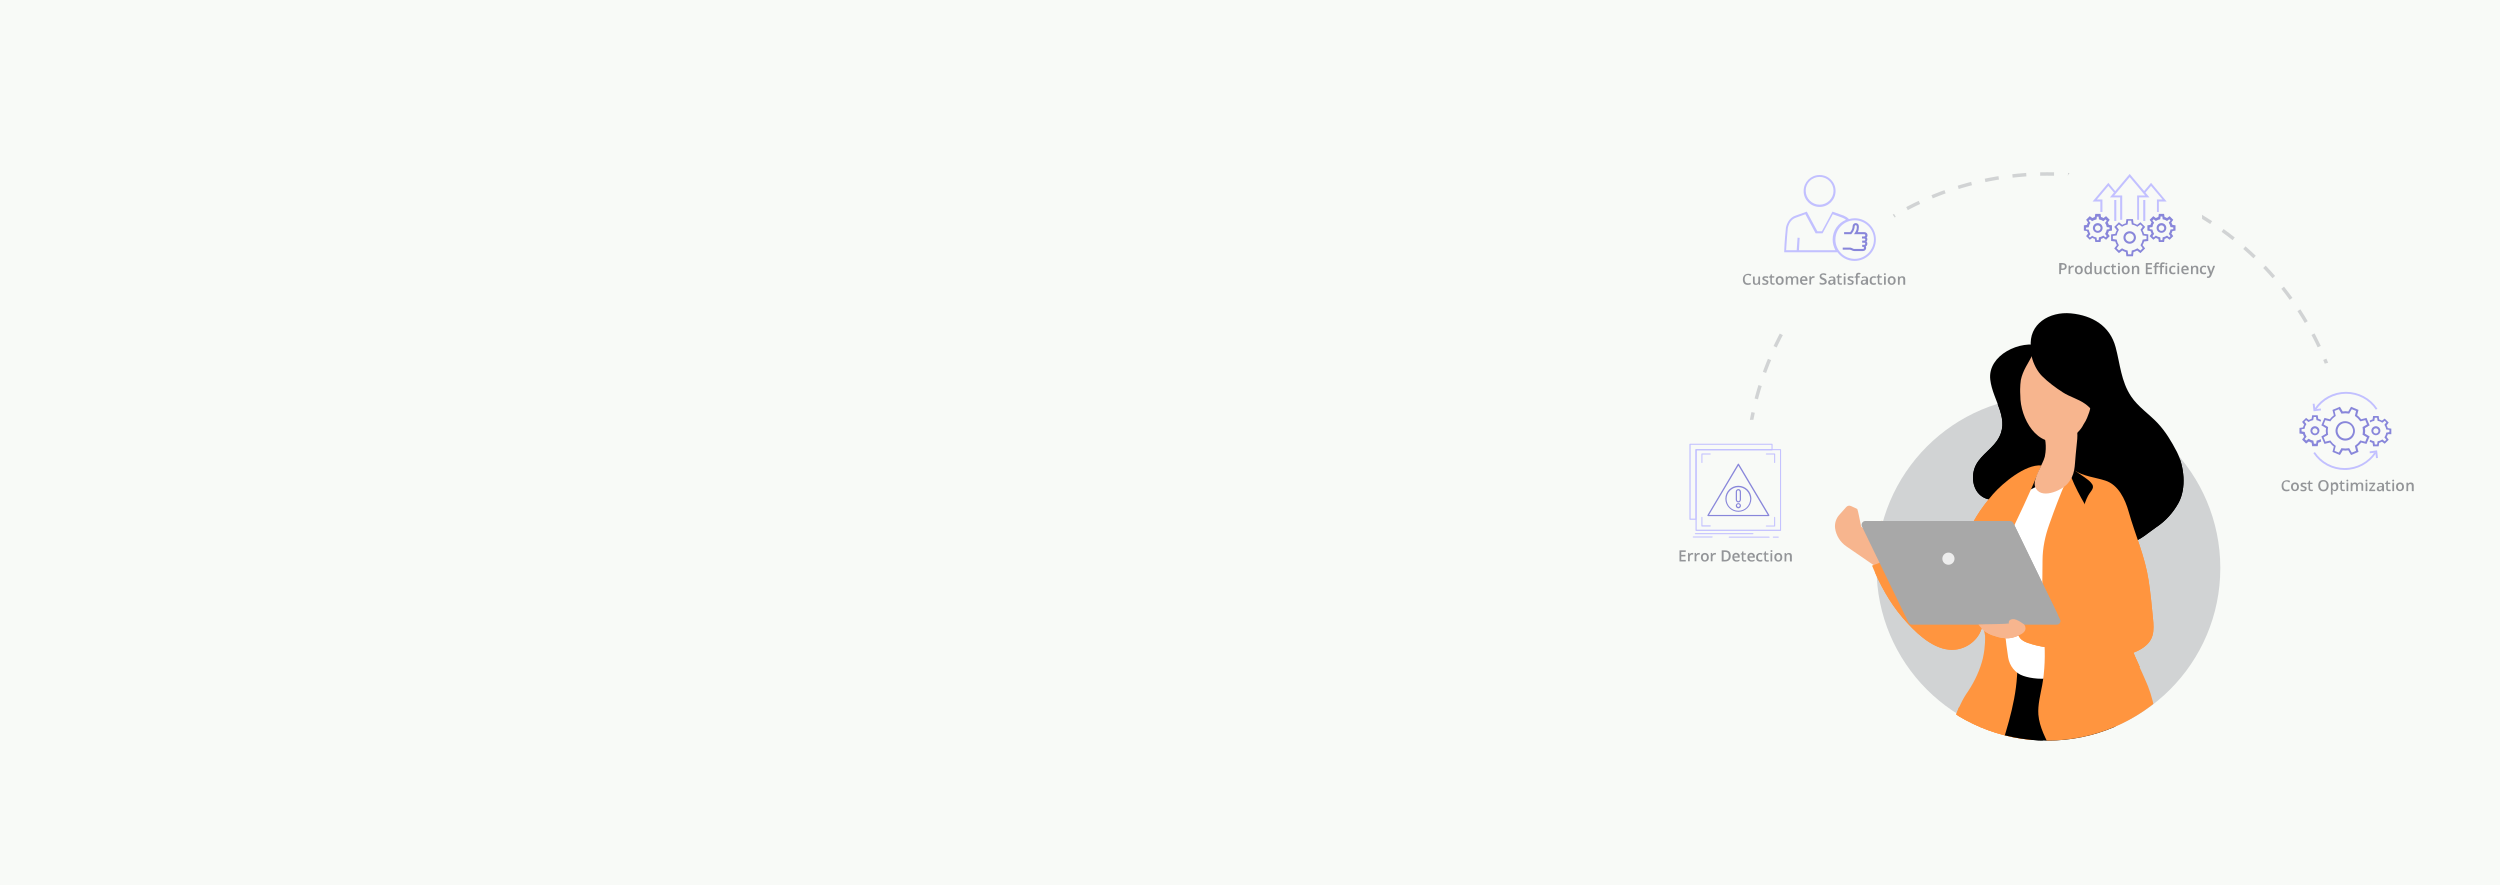 <?xml version="1.0" encoding="utf-8"?>
<!-- Generator: Adobe Illustrator 26.0.2, SVG Export Plug-In . SVG Version: 6.00 Build 0)  -->
<svg version="1.1" id="Layer_1" xmlns="http://www.w3.org/2000/svg" xmlns:xlink="http://www.w3.org/1999/xlink" x="0px" y="0px"
	 viewBox="0 0 1440 510" style="enable-background:new 0 0 1440 510;" xml:space="preserve">
<style type="text/css">
	.st0{fill:#F8FAF7;}
	.st1{fill:#939598;}
	.st2{fill:none;stroke:#D1D3D4;stroke-width:2;stroke-miterlimit:10;}
	.st3{fill:none;stroke:#D1D3D4;stroke-width:2;stroke-miterlimit:10;stroke-dasharray:7.996,7.996;}
	.st4{fill:#C2C0FF;}
	.st5{fill:#8886DA;}
	.st6{fill:#D1D3D4;}
	.st7{clip-path:url(#SVGID_00000139998753585010259820000005675970787076353937_);}
	.st8{fill:#FF953F;}
	.st9{fill:#F7B58E;}
	.st10{fill:#FFFFFF;}
	.st11{fill:#A8A8A8;}
	.st12{fill:#EDEDED;}
	.st13{clip-path:url(#SVGID_00000183217832246515451520000000789946822897004707_);}
	.st14{fill:none;stroke:#D1D3D4;stroke-width:2;stroke-miterlimit:10;stroke-dasharray:8.045,8.045;}
	.st15{clip-path:url(#SVGID_00000022532959895797666930000013547368453346487998_);}
</style>
<rect class="st0" width="1440" height="510"/>
<g>
	<g>
		<path class="st1" d="M971,323.4h-3.6v-6.4h3.6v0.9h-2.6v1.7h2.4v0.9h-2.4v2h2.6V323.4z"/>
		<path class="st1" d="M974.8,318.5c0.2,0,0.4,0,0.5,0l-0.1,1c-0.1,0-0.3-0.1-0.5-0.1c-0.4,0-0.7,0.1-1,0.4c-0.3,0.3-0.4,0.6-0.4,1
			v2.5h-1v-4.8h0.8l0.1,0.8h0.1c0.2-0.3,0.4-0.5,0.6-0.7C974.2,318.6,974.5,318.5,974.8,318.5z"/>
		<path class="st1" d="M978.6,318.5c0.2,0,0.4,0,0.5,0l-0.1,1c-0.1,0-0.3-0.1-0.5-0.1c-0.4,0-0.7,0.1-1,0.4c-0.3,0.3-0.4,0.6-0.4,1
			v2.5h-1v-4.8h0.8l0.1,0.8h0.1c0.2-0.3,0.4-0.5,0.6-0.7C978,318.6,978.3,318.5,978.6,318.5z"/>
		<path class="st1" d="M984.3,321c0,0.8-0.2,1.4-0.6,1.8s-1,0.7-1.7,0.7c-0.5,0-0.8-0.1-1.2-0.3c-0.3-0.2-0.6-0.5-0.8-0.9
			c-0.2-0.4-0.3-0.8-0.3-1.3c0-0.8,0.2-1.4,0.6-1.8s1-0.7,1.7-0.7c0.7,0,1.2,0.2,1.7,0.7C984.1,319.7,984.3,320.3,984.3,321z
			 M980.8,321c0,1.1,0.4,1.7,1.2,1.7c0.8,0,1.2-0.6,1.2-1.7c0-1.1-0.4-1.6-1.2-1.6c-0.4,0-0.7,0.1-0.9,0.4
			C980.9,320.1,980.8,320.5,980.8,321z"/>
		<path class="st1" d="M987.9,318.5c0.2,0,0.4,0,0.5,0l-0.1,1c-0.1,0-0.3-0.1-0.5-0.1c-0.4,0-0.7,0.1-1,0.4c-0.3,0.3-0.4,0.6-0.4,1
			v2.5h-1v-4.8h0.8l0.1,0.8h0.1c0.2-0.3,0.4-0.5,0.6-0.7C987.3,318.6,987.6,318.5,987.9,318.5z"/>
		<path class="st1" d="M996.9,320.2c0,1.1-0.3,1.9-0.9,2.4c-0.6,0.6-1.4,0.8-2.5,0.8h-1.8v-6.4h2c1,0,1.8,0.3,2.4,0.8
			C996.6,318.4,996.9,319.2,996.9,320.2z M995.8,320.2c0-1.5-0.7-2.3-2.1-2.3h-0.9v4.6h0.7C995,322.6,995.8,321.8,995.8,320.2z"/>
		<path class="st1" d="M1000.2,323.5c-0.7,0-1.3-0.2-1.8-0.7s-0.6-1-0.6-1.8c0-0.8,0.2-1.4,0.6-1.9c0.4-0.4,0.9-0.7,1.6-0.7
			c0.6,0,1.1,0.2,1.5,0.6c0.4,0.4,0.6,0.9,0.6,1.6v0.6h-3.2c0,0.5,0.1,0.8,0.4,1.1c0.2,0.3,0.6,0.4,1,0.4c0.3,0,0.5,0,0.8-0.1
			s0.5-0.1,0.8-0.3v0.8c-0.2,0.1-0.5,0.2-0.8,0.3S1000.6,323.5,1000.2,323.5z M1000,319.3c-0.3,0-0.6,0.1-0.8,0.3
			c-0.2,0.2-0.3,0.5-0.4,0.9h2.2c0-0.4-0.1-0.7-0.3-0.9S1000.4,319.3,1000,319.3z"/>
		<path class="st1" d="M1005.1,322.7c0.2,0,0.5,0,0.7-0.1v0.8c-0.1,0-0.3,0.1-0.4,0.1c-0.2,0-0.4,0-0.6,0c-1,0-1.5-0.5-1.5-1.5v-2.6
			h-0.7V319l0.7-0.4l0.3-1h0.6v1.1h1.4v0.8h-1.4v2.6c0,0.2,0.1,0.4,0.2,0.5C1004.7,322.6,1004.9,322.7,1005.1,322.7z"/>
		<path class="st1" d="M1008.9,323.5c-0.7,0-1.3-0.2-1.8-0.7s-0.6-1-0.6-1.8c0-0.8,0.2-1.4,0.6-1.9c0.4-0.4,0.9-0.7,1.6-0.7
			c0.6,0,1.1,0.2,1.5,0.6c0.4,0.4,0.6,0.9,0.6,1.6v0.6h-3.2c0,0.5,0.1,0.8,0.4,1.1c0.2,0.3,0.6,0.4,1,0.4c0.3,0,0.5,0,0.8-0.1
			s0.5-0.1,0.8-0.3v0.8c-0.2,0.1-0.5,0.2-0.8,0.3S1009.2,323.5,1008.9,323.5z M1008.7,319.3c-0.3,0-0.6,0.1-0.8,0.3
			c-0.2,0.2-0.3,0.5-0.4,0.9h2.2c0-0.4-0.1-0.7-0.3-0.9S1009,319.3,1008.7,319.3z"/>
		<path class="st1" d="M1013.8,323.5c-0.7,0-1.3-0.2-1.7-0.6s-0.6-1-0.6-1.8c0-0.8,0.2-1.4,0.6-1.9c0.4-0.4,1-0.7,1.7-0.7
			c0.5,0,1,0.1,1.4,0.3l-0.3,0.8c-0.4-0.2-0.8-0.3-1.1-0.3c-0.8,0-1.2,0.6-1.2,1.7c0,0.5,0.1,0.9,0.3,1.2c0.2,0.3,0.5,0.4,0.9,0.4
			c0.5,0,0.9-0.1,1.3-0.3v0.9c-0.2,0.1-0.4,0.2-0.6,0.2C1014.4,323.5,1014.1,323.5,1013.8,323.5z"/>
		<path class="st1" d="M1018.1,322.7c0.2,0,0.5,0,0.7-0.1v0.8c-0.1,0-0.3,0.1-0.4,0.1c-0.2,0-0.4,0-0.6,0c-1,0-1.5-0.5-1.5-1.5v-2.6
			h-0.7V319l0.7-0.4l0.3-1h0.6v1.1h1.4v0.8h-1.4v2.6c0,0.2,0.1,0.4,0.2,0.5C1017.7,322.6,1017.9,322.7,1018.1,322.7z"/>
		<path class="st1" d="M1019.8,317.4c0-0.2,0-0.3,0.2-0.4c0.1-0.1,0.2-0.1,0.4-0.1c0.2,0,0.3,0,0.4,0.1c0.1,0.1,0.1,0.2,0.1,0.4
			c0,0.2,0,0.3-0.1,0.4c-0.1,0.1-0.2,0.1-0.4,0.1c-0.2,0-0.3,0-0.4-0.1C1019.8,317.7,1019.8,317.5,1019.8,317.4z M1020.8,323.4h-1
			v-4.8h1V323.4z"/>
		<path class="st1" d="M1026.6,321c0,0.8-0.2,1.4-0.6,1.8s-1,0.7-1.7,0.7c-0.5,0-0.8-0.1-1.2-0.3c-0.3-0.2-0.6-0.5-0.8-0.9
			c-0.2-0.4-0.3-0.8-0.3-1.3c0-0.8,0.2-1.4,0.6-1.8s1-0.7,1.7-0.7c0.7,0,1.2,0.2,1.7,0.7C1026.4,319.7,1026.6,320.3,1026.6,321z
			 M1023.1,321c0,1.1,0.4,1.7,1.2,1.7c0.8,0,1.2-0.6,1.2-1.7c0-1.1-0.4-1.6-1.2-1.6c-0.4,0-0.7,0.1-0.9,0.4
			C1023.2,320.1,1023.1,320.5,1023.1,321z"/>
		<path class="st1" d="M1032,323.4h-1v-3c0-0.4-0.1-0.6-0.2-0.8c-0.1-0.2-0.4-0.3-0.7-0.3c-0.4,0-0.7,0.1-0.9,0.4
			c-0.2,0.3-0.3,0.7-0.3,1.3v2.4h-1v-4.8h0.8l0.1,0.6h0.1c0.1-0.2,0.4-0.4,0.6-0.5c0.3-0.1,0.6-0.2,0.9-0.2c1.2,0,1.7,0.6,1.7,1.8
			V323.4z"/>
	</g>
</g>
<g>
	<g>
		<path class="st1" d="M1317.1,277.3c-0.6,0-1.1,0.2-1.4,0.6c-0.3,0.4-0.5,1-0.5,1.8c0,0.8,0.2,1.4,0.5,1.8c0.3,0.4,0.8,0.6,1.4,0.6
			c0.3,0,0.5,0,0.8-0.1c0.3-0.1,0.5-0.1,0.8-0.2v0.9c-0.5,0.2-1.1,0.3-1.7,0.3c-0.9,0-1.6-0.3-2.1-0.8c-0.5-0.6-0.7-1.4-0.7-2.4
			c0-0.7,0.1-1.2,0.4-1.7s0.6-0.9,1.1-1.1c0.5-0.3,1-0.4,1.6-0.4c0.6,0,1.2,0.1,1.8,0.4l-0.4,0.9c-0.2-0.1-0.4-0.2-0.7-0.3
			C1317.6,277.3,1317.3,277.3,1317.1,277.3z"/>
		<path class="st1" d="M1324.2,280.4c0,0.8-0.2,1.4-0.6,1.8s-1,0.7-1.7,0.7c-0.5,0-0.8-0.1-1.2-0.3c-0.3-0.2-0.6-0.5-0.8-0.9
			c-0.2-0.4-0.3-0.8-0.3-1.3c0-0.8,0.2-1.4,0.6-1.8s1-0.7,1.7-0.7c0.7,0,1.2,0.2,1.7,0.7C1324,279.1,1324.2,279.7,1324.2,280.4z
			 M1320.7,280.4c0,1.1,0.4,1.7,1.2,1.7c0.8,0,1.2-0.6,1.2-1.7c0-1.1-0.4-1.6-1.2-1.6c-0.4,0-0.7,0.1-0.9,0.4
			C1320.8,279.5,1320.7,279.9,1320.7,280.4z"/>
		<path class="st1" d="M1328.6,281.5c0,0.5-0.2,0.8-0.5,1.1c-0.3,0.3-0.8,0.4-1.5,0.4c-0.6,0-1.2-0.1-1.5-0.3v-0.9
			c0.6,0.3,1.1,0.4,1.6,0.4c0.6,0,0.9-0.2,0.9-0.6c0-0.1,0-0.2-0.1-0.3c-0.1-0.1-0.2-0.2-0.3-0.3c-0.2-0.1-0.4-0.2-0.7-0.3
			c-0.6-0.2-0.9-0.4-1.1-0.6c-0.2-0.2-0.3-0.5-0.3-0.8c0-0.4,0.2-0.7,0.5-1s0.8-0.3,1.4-0.3c0.6,0,1.1,0.1,1.6,0.3l-0.3,0.8
			c-0.5-0.2-1-0.3-1.3-0.3c-0.5,0-0.8,0.2-0.8,0.5c0,0.2,0.1,0.3,0.2,0.4s0.4,0.2,0.9,0.4c0.4,0.2,0.7,0.3,0.9,0.4
			c0.2,0.1,0.3,0.3,0.4,0.4S1328.6,281.3,1328.6,281.5z"/>
		<path class="st1" d="M1331.5,282.1c0.2,0,0.5,0,0.7-0.1v0.8c-0.1,0-0.3,0.1-0.4,0.1c-0.2,0-0.4,0-0.6,0c-1,0-1.5-0.5-1.5-1.5v-2.6
			h-0.7v-0.5l0.7-0.4l0.3-1h0.6v1.1h1.4v0.8h-1.4v2.6c0,0.2,0.1,0.4,0.2,0.5C1331.1,282.1,1331.3,282.1,1331.5,282.1z"/>
		<path class="st1" d="M1341.3,279.7c0,1-0.3,1.8-0.8,2.4s-1.3,0.9-2.2,0.9c-1,0-1.7-0.3-2.2-0.9c-0.5-0.6-0.8-1.4-0.8-2.4
			c0-1.1,0.3-1.9,0.8-2.4c0.5-0.6,1.3-0.8,2.2-0.8c0.9,0,1.7,0.3,2.2,0.9S1341.3,278.6,1341.3,279.7z M1336.4,279.7
			c0,0.8,0.2,1.4,0.5,1.8c0.3,0.4,0.8,0.6,1.4,0.6c0.6,0,1.1-0.2,1.4-0.6c0.3-0.4,0.5-1,0.5-1.8c0-0.8-0.2-1.4-0.5-1.8
			c-0.3-0.4-0.8-0.6-1.4-0.6c-0.6,0-1.1,0.2-1.4,0.6C1336.6,278.3,1336.4,278.9,1336.4,279.7z"/>
		<path class="st1" d="M1345,282.9c-0.6,0-1.1-0.2-1.4-0.7h-0.1c0,0.4,0.1,0.7,0.1,0.7v2h-1v-7h0.8c0,0.1,0.1,0.3,0.1,0.6h0.1
			c0.3-0.5,0.8-0.7,1.4-0.7c0.6,0,1.1,0.2,1.4,0.7s0.5,1,0.5,1.8c0,0.8-0.2,1.4-0.5,1.8S1345.6,282.9,1345,282.9z M1344.7,278.8
			c-0.4,0-0.7,0.1-0.9,0.4s-0.3,0.6-0.3,1.1v0.2c0,0.6,0.1,1,0.3,1.3s0.5,0.4,0.9,0.4c0.4,0,0.6-0.1,0.8-0.4
			c0.2-0.3,0.3-0.7,0.3-1.2c0-0.5-0.1-0.9-0.3-1.2C1345.4,278.9,1345.1,278.8,1344.7,278.8z"/>
		<path class="st1" d="M1349.9,282.1c0.2,0,0.5,0,0.7-0.1v0.8c-0.1,0-0.3,0.1-0.4,0.1c-0.2,0-0.4,0-0.6,0c-1,0-1.5-0.5-1.5-1.5v-2.6
			h-0.7v-0.5l0.7-0.4l0.3-1h0.6v1.1h1.4v0.8h-1.4v2.6c0,0.2,0.1,0.4,0.2,0.5C1349.5,282.1,1349.7,282.1,1349.9,282.1z"/>
		<path class="st1" d="M1351.5,276.8c0-0.2,0-0.3,0.2-0.4c0.1-0.1,0.2-0.1,0.4-0.1c0.2,0,0.3,0,0.4,0.1c0.1,0.1,0.1,0.2,0.1,0.4
			c0,0.2,0,0.3-0.1,0.4c-0.1,0.1-0.2,0.1-0.4,0.1c-0.2,0-0.3,0-0.4-0.1C1351.6,277.1,1351.5,276.9,1351.5,276.8z M1352.6,282.9h-1
			V278h1V282.9z"/>
		<path class="st1" d="M1358.1,282.9h-1v-3c0-0.4-0.1-0.6-0.2-0.8c-0.1-0.2-0.4-0.3-0.7-0.3c-0.4,0-0.7,0.1-0.9,0.4
			c-0.2,0.3-0.3,0.7-0.3,1.3v2.4h-1V278h0.8l0.1,0.6h0.1c0.1-0.2,0.3-0.4,0.6-0.5c0.3-0.1,0.5-0.2,0.8-0.2c0.7,0,1.2,0.3,1.5,0.8
			h0.1c0.1-0.2,0.3-0.4,0.6-0.6c0.3-0.1,0.6-0.2,0.9-0.2c0.6,0,1,0.1,1.3,0.4c0.3,0.3,0.4,0.7,0.4,1.3v3.1h-1v-3
			c0-0.4-0.1-0.6-0.2-0.8c-0.1-0.2-0.4-0.3-0.7-0.3c-0.4,0-0.7,0.1-0.9,0.4c-0.2,0.2-0.3,0.6-0.3,1.1V282.9z"/>
		<path class="st1" d="M1362.5,276.8c0-0.2,0-0.3,0.2-0.4c0.1-0.1,0.2-0.1,0.4-0.1c0.2,0,0.3,0,0.4,0.1c0.1,0.1,0.1,0.2,0.1,0.4
			c0,0.2,0,0.3-0.1,0.4c-0.1,0.1-0.2,0.1-0.4,0.1c-0.2,0-0.3,0-0.4-0.1C1362.6,277.1,1362.5,276.9,1362.5,276.8z M1363.6,282.9h-1
			V278h1V282.9z"/>
		<path class="st1" d="M1368.3,282.9h-3.7v-0.6l2.4-3.4h-2.3V278h3.4v0.7l-2.4,3.3h2.4V282.9z"/>
		<path class="st1" d="M1372.3,282.9l-0.2-0.7h0c-0.2,0.3-0.5,0.5-0.7,0.6c-0.2,0.1-0.5,0.2-0.9,0.2c-0.5,0-0.8-0.1-1.1-0.4
			c-0.3-0.3-0.4-0.6-0.4-1.1c0-0.5,0.2-0.9,0.6-1.1s0.9-0.4,1.7-0.4l0.8,0v-0.3c0-0.3-0.1-0.5-0.2-0.7c-0.1-0.2-0.4-0.2-0.7-0.2
			c-0.2,0-0.5,0-0.7,0.1c-0.2,0.1-0.4,0.2-0.7,0.3l-0.3-0.7c0.3-0.1,0.5-0.2,0.9-0.3c0.3-0.1,0.6-0.1,0.9-0.1c0.6,0,1.1,0.1,1.4,0.4
			c0.3,0.3,0.5,0.7,0.5,1.3v3.2H1372.3z M1370.8,282.2c0.4,0,0.7-0.1,0.9-0.3s0.3-0.5,0.3-0.9v-0.4l-0.6,0c-0.5,0-0.8,0.1-1,0.2
			c-0.2,0.1-0.3,0.4-0.3,0.7c0,0.2,0.1,0.4,0.2,0.5C1370.4,282.1,1370.6,282.2,1370.8,282.2z"/>
		<path class="st1" d="M1376.3,282.1c0.2,0,0.5,0,0.7-0.1v0.8c-0.1,0-0.3,0.1-0.4,0.1c-0.2,0-0.4,0-0.6,0c-1,0-1.5-0.5-1.5-1.5v-2.6
			h-0.7v-0.5l0.7-0.4l0.3-1h0.6v1.1h1.4v0.8h-1.4v2.6c0,0.2,0.1,0.4,0.2,0.5C1375.9,282.1,1376.1,282.1,1376.3,282.1z"/>
		<path class="st1" d="M1377.9,276.8c0-0.2,0-0.3,0.2-0.4c0.1-0.1,0.2-0.1,0.4-0.1c0.2,0,0.3,0,0.4,0.1c0.1,0.1,0.1,0.2,0.1,0.4
			c0,0.2,0,0.3-0.1,0.4c-0.1,0.1-0.2,0.1-0.4,0.1c-0.2,0-0.3,0-0.4-0.1C1378,277.1,1377.9,276.9,1377.9,276.8z M1379,282.9h-1V278h1
			V282.9z"/>
		<path class="st1" d="M1384.7,280.4c0,0.8-0.2,1.4-0.6,1.8s-1,0.7-1.7,0.7c-0.5,0-0.8-0.1-1.2-0.3c-0.3-0.2-0.6-0.5-0.8-0.9
			c-0.2-0.4-0.3-0.8-0.3-1.3c0-0.8,0.2-1.4,0.6-1.8s1-0.7,1.7-0.7c0.7,0,1.2,0.2,1.7,0.7C1384.5,279.1,1384.7,279.7,1384.7,280.4z
			 M1381.2,280.4c0,1.1,0.4,1.7,1.2,1.7c0.8,0,1.2-0.6,1.2-1.7c0-1.1-0.4-1.6-1.2-1.6c-0.4,0-0.7,0.1-0.9,0.4
			C1381.3,279.5,1381.2,279.9,1381.2,280.4z"/>
		<path class="st1" d="M1390.2,282.9h-1v-3c0-0.4-0.1-0.6-0.2-0.8c-0.1-0.2-0.4-0.3-0.7-0.3c-0.4,0-0.7,0.1-0.9,0.4
			c-0.2,0.3-0.3,0.7-0.3,1.3v2.4h-1V278h0.8l0.1,0.6h0.1c0.1-0.2,0.4-0.4,0.6-0.5c0.3-0.1,0.6-0.2,0.9-0.2c1.2,0,1.7,0.6,1.7,1.8
			V282.9z"/>
	</g>
</g>
<g>
	<g>
		<path class="st2" d="M1006,273.3c0-1.3,0-2.7,0-4"/>
		<path class="st3" d="M1006.5,261.3c6.2-90,81.1-161.1,172.7-161.1c92.9,0,168.7,73.2,172.9,165.1"/>
		<path class="st2" d="M1352.1,269.3c0,1.3,0,2.7,0,4"/>
	</g>
</g>
<circle class="st0" cx="1009.3" cy="275.6" r="33.8"/>
<circle class="st0" cx="1225.7" cy="126" r="42.7"/>
<circle class="st0" cx="1349.3" cy="241.7" r="33.8"/>
<circle class="st0" cx="1054.1" cy="149.3" r="44.3"/>
<g>
	<g>
		<path class="st1" d="M1006.8,158.4c-0.6,0-1.1,0.2-1.4,0.6c-0.3,0.4-0.5,1-0.5,1.8c0,0.8,0.2,1.4,0.5,1.8c0.3,0.4,0.8,0.6,1.4,0.6
			c0.3,0,0.5,0,0.8-0.1c0.3-0.1,0.5-0.1,0.8-0.2v0.9c-0.5,0.2-1.1,0.3-1.7,0.3c-0.9,0-1.6-0.3-2.1-0.8c-0.5-0.6-0.7-1.4-0.7-2.4
			c0-0.7,0.1-1.2,0.4-1.7s0.6-0.9,1.1-1.1c0.5-0.3,1-0.4,1.6-0.4c0.6,0,1.2,0.1,1.8,0.4l-0.4,0.9c-0.2-0.1-0.4-0.2-0.7-0.3
			C1007.4,158.4,1007.1,158.4,1006.8,158.4z"/>
		<path class="st1" d="M1013.1,164l-0.1-0.6h-0.1c-0.1,0.2-0.3,0.4-0.6,0.5s-0.6,0.2-0.9,0.2c-0.6,0-1-0.1-1.3-0.4s-0.4-0.7-0.4-1.3
			v-3.1h1v3c0,0.4,0.1,0.6,0.2,0.8c0.2,0.2,0.4,0.3,0.7,0.3c0.4,0,0.7-0.1,0.9-0.4c0.2-0.3,0.3-0.7,0.3-1.3v-2.4h1v4.8H1013.1z"/>
		<path class="st1" d="M1018.6,162.6c0,0.5-0.2,0.8-0.5,1.1c-0.3,0.3-0.8,0.4-1.5,0.4c-0.6,0-1.2-0.1-1.5-0.3v-0.9
			c0.6,0.3,1.1,0.4,1.6,0.4c0.6,0,0.9-0.2,0.9-0.6c0-0.1,0-0.2-0.1-0.3c-0.1-0.1-0.2-0.2-0.3-0.3c-0.2-0.1-0.4-0.2-0.7-0.3
			c-0.6-0.2-0.9-0.4-1.1-0.6c-0.2-0.2-0.3-0.5-0.3-0.8c0-0.4,0.2-0.7,0.5-1s0.8-0.3,1.4-0.3c0.6,0,1.1,0.1,1.6,0.3l-0.3,0.8
			c-0.5-0.2-1-0.3-1.3-0.3c-0.5,0-0.8,0.2-0.8,0.5c0,0.2,0.1,0.3,0.2,0.4s0.4,0.2,0.9,0.4c0.4,0.2,0.7,0.3,0.9,0.4
			c0.2,0.1,0.3,0.3,0.4,0.4S1018.6,162.4,1018.6,162.6z"/>
		<path class="st1" d="M1021.5,163.2c0.2,0,0.5,0,0.7-0.1v0.8c-0.1,0-0.3,0.1-0.4,0.1c-0.2,0-0.4,0-0.6,0c-1,0-1.5-0.5-1.5-1.5v-2.6
			h-0.7v-0.5l0.7-0.4l0.3-1h0.6v1.1h1.4v0.8h-1.4v2.6c0,0.2,0.1,0.4,0.2,0.5C1021.1,163.2,1021.3,163.2,1021.5,163.2z"/>
		<path class="st1" d="M1027.4,161.6c0,0.8-0.2,1.4-0.6,1.8s-1,0.7-1.7,0.7c-0.5,0-0.8-0.1-1.2-0.3c-0.3-0.2-0.6-0.5-0.8-0.9
			c-0.2-0.4-0.3-0.8-0.3-1.3c0-0.8,0.2-1.4,0.6-1.8s1-0.7,1.7-0.7c0.7,0,1.2,0.2,1.7,0.7C1027.2,160.2,1027.4,160.8,1027.4,161.6z
			 M1023.9,161.6c0,1.1,0.4,1.7,1.2,1.7c0.8,0,1.2-0.6,1.2-1.7c0-1.1-0.4-1.6-1.2-1.6c-0.4,0-0.7,0.1-0.9,0.4
			C1024,160.6,1023.9,161,1023.9,161.6z"/>
		<path class="st1" d="M1032.7,164h-1v-3c0-0.4-0.1-0.6-0.2-0.8c-0.1-0.2-0.4-0.3-0.7-0.3c-0.4,0-0.7,0.1-0.9,0.4
			c-0.2,0.3-0.3,0.7-0.3,1.3v2.4h-1v-4.8h0.8l0.1,0.6h0.1c0.1-0.2,0.3-0.4,0.6-0.5c0.3-0.1,0.5-0.2,0.8-0.2c0.7,0,1.2,0.3,1.5,0.8
			h0.1c0.1-0.2,0.3-0.4,0.6-0.6c0.3-0.1,0.6-0.2,0.9-0.2c0.6,0,1,0.1,1.3,0.4c0.3,0.3,0.4,0.7,0.4,1.3v3.1h-1v-3
			c0-0.4-0.1-0.6-0.2-0.8c-0.1-0.2-0.4-0.3-0.7-0.3c-0.4,0-0.7,0.1-0.9,0.4c-0.2,0.2-0.3,0.6-0.3,1.1V164z"/>
		<path class="st1" d="M1039.2,164.1c-0.7,0-1.3-0.2-1.8-0.7s-0.6-1-0.6-1.8c0-0.8,0.2-1.4,0.6-1.9c0.4-0.4,0.9-0.7,1.6-0.7
			c0.6,0,1.1,0.2,1.5,0.6c0.4,0.4,0.6,0.9,0.6,1.6v0.6h-3.2c0,0.5,0.1,0.8,0.4,1.1c0.2,0.3,0.6,0.4,1,0.4c0.3,0,0.5,0,0.8-0.1
			s0.5-0.1,0.8-0.3v0.8c-0.2,0.1-0.5,0.2-0.8,0.3S1039.6,164.1,1039.2,164.1z M1039,159.8c-0.3,0-0.6,0.1-0.8,0.3
			c-0.2,0.2-0.3,0.5-0.4,0.9h2.2c0-0.4-0.1-0.7-0.3-0.9S1039.4,159.8,1039,159.8z"/>
		<path class="st1" d="M1044.7,159.1c0.2,0,0.4,0,0.5,0l-0.1,1c-0.1,0-0.3-0.1-0.5-0.1c-0.4,0-0.7,0.1-1,0.4c-0.3,0.3-0.4,0.6-0.4,1
			v2.5h-1v-4.8h0.8l0.1,0.8h0.1c0.2-0.3,0.4-0.5,0.6-0.7C1044.1,159.2,1044.4,159.1,1044.7,159.1z"/>
		<path class="st1" d="M1052.2,162.2c0,0.6-0.2,1-0.6,1.3c-0.4,0.3-1,0.5-1.7,0.5c-0.7,0-1.3-0.1-1.8-0.3v-1
			c0.3,0.1,0.6,0.2,0.9,0.3c0.3,0.1,0.6,0.1,0.9,0.1c0.4,0,0.7-0.1,0.9-0.2c0.2-0.2,0.3-0.4,0.3-0.6c0-0.2-0.1-0.4-0.3-0.6
			c-0.2-0.2-0.6-0.4-1.1-0.6c-0.6-0.2-1-0.5-1.2-0.8c-0.2-0.3-0.4-0.7-0.4-1.1c0-0.5,0.2-0.9,0.6-1.3c0.4-0.3,0.9-0.5,1.5-0.5
			c0.6,0,1.2,0.1,1.8,0.4l-0.3,0.8c-0.6-0.2-1.1-0.4-1.5-0.4c-0.3,0-0.6,0.1-0.8,0.2c-0.2,0.1-0.3,0.3-0.3,0.6c0,0.2,0,0.3,0.1,0.4
			c0.1,0.1,0.2,0.2,0.3,0.3s0.4,0.2,0.9,0.4c0.5,0.2,0.8,0.4,1,0.5c0.2,0.2,0.4,0.4,0.5,0.6C1052.2,161.7,1052.2,162,1052.2,162.2z"
			/>
		<path class="st1" d="M1056.3,164l-0.2-0.7h0c-0.2,0.3-0.5,0.5-0.7,0.6c-0.2,0.1-0.5,0.2-0.9,0.2c-0.5,0-0.8-0.1-1.1-0.4
			c-0.3-0.3-0.4-0.6-0.4-1.1c0-0.5,0.2-0.9,0.6-1.1s0.9-0.4,1.7-0.4l0.8,0v-0.3c0-0.3-0.1-0.5-0.2-0.7c-0.1-0.2-0.4-0.2-0.7-0.2
			c-0.2,0-0.5,0-0.7,0.1c-0.2,0.1-0.4,0.2-0.7,0.3l-0.3-0.7c0.3-0.1,0.5-0.2,0.9-0.3c0.3-0.1,0.6-0.1,0.9-0.1c0.6,0,1.1,0.1,1.4,0.4
			c0.3,0.3,0.5,0.7,0.5,1.3v3.2H1056.3z M1054.8,163.3c0.4,0,0.7-0.1,0.9-0.3s0.3-0.5,0.3-0.9v-0.4l-0.6,0c-0.5,0-0.8,0.1-1,0.2
			c-0.2,0.1-0.3,0.4-0.3,0.7c0,0.2,0.1,0.4,0.2,0.5C1054.4,163.2,1054.6,163.3,1054.8,163.3z"/>
		<path class="st1" d="M1060.3,163.2c0.2,0,0.5,0,0.7-0.1v0.8c-0.1,0-0.3,0.1-0.4,0.1c-0.2,0-0.4,0-0.6,0c-1,0-1.5-0.5-1.5-1.5v-2.6
			h-0.7v-0.5l0.7-0.4l0.3-1h0.6v1.1h1.4v0.8h-1.4v2.6c0,0.2,0.1,0.4,0.2,0.5C1059.9,163.2,1060.1,163.2,1060.3,163.2z"/>
		<path class="st1" d="M1061.9,157.9c0-0.2,0-0.3,0.2-0.4c0.1-0.1,0.2-0.1,0.4-0.1c0.2,0,0.3,0,0.4,0.1c0.1,0.1,0.1,0.2,0.1,0.4
			c0,0.2,0,0.3-0.1,0.4c-0.1,0.1-0.2,0.1-0.4,0.1c-0.2,0-0.3,0-0.4-0.1C1062,158.2,1061.9,158.1,1061.9,157.9z M1063,164h-1v-4.8h1
			V164z"/>
		<path class="st1" d="M1067.7,162.6c0,0.5-0.2,0.8-0.5,1.1c-0.3,0.3-0.8,0.4-1.5,0.4c-0.6,0-1.2-0.1-1.5-0.3v-0.9
			c0.6,0.3,1.1,0.4,1.6,0.4c0.6,0,0.9-0.2,0.9-0.6c0-0.1,0-0.2-0.1-0.3c-0.1-0.1-0.2-0.2-0.3-0.3c-0.2-0.1-0.4-0.2-0.7-0.3
			c-0.6-0.2-0.9-0.4-1.1-0.6c-0.2-0.2-0.3-0.5-0.3-0.8c0-0.4,0.2-0.7,0.5-1s0.8-0.3,1.4-0.3c0.6,0,1.1,0.1,1.6,0.3l-0.3,0.8
			c-0.5-0.2-1-0.3-1.3-0.3c-0.5,0-0.8,0.2-0.8,0.5c0,0.2,0.1,0.3,0.2,0.4s0.4,0.2,0.9,0.4c0.4,0.2,0.7,0.3,0.9,0.4
			c0.2,0.1,0.3,0.3,0.4,0.4S1067.7,162.4,1067.7,162.6z"/>
		<path class="st1" d="M1071.2,159.9h-1.2v4h-1v-4h-0.8v-0.5l0.8-0.3v-0.3c0-0.6,0.1-1,0.4-1.3c0.3-0.3,0.7-0.4,1.2-0.4
			c0.4,0,0.7,0.1,1.1,0.2l-0.3,0.8c-0.3-0.1-0.5-0.1-0.7-0.1c-0.2,0-0.4,0.1-0.5,0.2c-0.1,0.1-0.2,0.4-0.2,0.6v0.3h1.2V159.9z"/>
		<path class="st1" d="M1075.1,164l-0.2-0.7h0c-0.2,0.3-0.5,0.5-0.7,0.6c-0.2,0.1-0.5,0.2-0.9,0.2c-0.5,0-0.8-0.1-1.1-0.4
			c-0.3-0.3-0.4-0.6-0.4-1.1c0-0.5,0.2-0.9,0.6-1.1s0.9-0.4,1.7-0.4l0.8,0v-0.3c0-0.3-0.1-0.5-0.2-0.7c-0.1-0.2-0.4-0.2-0.7-0.2
			c-0.2,0-0.5,0-0.7,0.1c-0.2,0.1-0.4,0.2-0.7,0.3l-0.3-0.7c0.3-0.1,0.5-0.2,0.9-0.3c0.3-0.1,0.6-0.1,0.9-0.1c0.6,0,1.1,0.1,1.4,0.4
			c0.3,0.3,0.5,0.7,0.5,1.3v3.2H1075.1z M1073.5,163.3c0.4,0,0.7-0.1,0.9-0.3s0.3-0.5,0.3-0.9v-0.4l-0.6,0c-0.5,0-0.8,0.1-1,0.2
			c-0.2,0.1-0.3,0.4-0.3,0.7c0,0.2,0.1,0.4,0.2,0.5C1073.1,163.2,1073.3,163.3,1073.5,163.3z"/>
		<path class="st1" d="M1079.2,164.1c-0.7,0-1.3-0.2-1.7-0.6s-0.6-1-0.6-1.8c0-0.8,0.2-1.4,0.6-1.9c0.4-0.4,1-0.7,1.7-0.7
			c0.5,0,1,0.1,1.4,0.3l-0.3,0.8c-0.4-0.2-0.8-0.3-1.1-0.3c-0.8,0-1.2,0.6-1.2,1.7c0,0.5,0.1,0.9,0.3,1.2c0.2,0.3,0.5,0.4,0.9,0.4
			c0.5,0,0.9-0.1,1.3-0.3v0.9c-0.2,0.1-0.4,0.2-0.6,0.2C1079.7,164,1079.5,164.1,1079.2,164.1z"/>
		<path class="st1" d="M1083.4,163.2c0.2,0,0.5,0,0.7-0.1v0.8c-0.1,0-0.3,0.1-0.4,0.1c-0.2,0-0.4,0-0.6,0c-1,0-1.5-0.5-1.5-1.5v-2.6
			h-0.7v-0.5l0.7-0.4l0.3-1h0.6v1.1h1.4v0.8h-1.4v2.6c0,0.2,0.1,0.4,0.2,0.5C1083.1,163.2,1083.2,163.2,1083.4,163.2z"/>
		<path class="st1" d="M1085.1,157.9c0-0.2,0-0.3,0.2-0.4c0.1-0.1,0.2-0.1,0.4-0.1c0.2,0,0.3,0,0.4,0.1c0.1,0.1,0.1,0.2,0.1,0.4
			c0,0.2,0,0.3-0.1,0.4c-0.1,0.1-0.2,0.1-0.4,0.1c-0.2,0-0.3,0-0.4-0.1C1085.1,158.2,1085.1,158.1,1085.1,157.9z M1086.2,164h-1
			v-4.8h1V164z"/>
		<path class="st1" d="M1091.9,161.6c0,0.8-0.2,1.4-0.6,1.8s-1,0.7-1.7,0.7c-0.5,0-0.8-0.1-1.2-0.3c-0.3-0.2-0.6-0.5-0.8-0.9
			c-0.2-0.4-0.3-0.8-0.3-1.3c0-0.8,0.2-1.4,0.6-1.8s1-0.7,1.7-0.7c0.7,0,1.2,0.2,1.7,0.7C1091.7,160.2,1091.9,160.8,1091.9,161.6z
			 M1088.4,161.6c0,1.1,0.4,1.7,1.2,1.7c0.8,0,1.2-0.6,1.2-1.7c0-1.1-0.4-1.6-1.2-1.6c-0.4,0-0.7,0.1-0.9,0.4
			C1088.5,160.6,1088.4,161,1088.4,161.6z"/>
		<path class="st1" d="M1097.3,164h-1v-3c0-0.4-0.1-0.6-0.2-0.8c-0.1-0.2-0.4-0.3-0.7-0.3c-0.4,0-0.7,0.1-0.9,0.4
			c-0.2,0.3-0.3,0.7-0.3,1.3v2.4h-1v-4.8h0.8l0.1,0.6h0.1c0.1-0.2,0.4-0.4,0.6-0.5c0.3-0.1,0.6-0.2,0.9-0.2c1.2,0,1.7,0.6,1.7,1.8
			V164z"/>
	</g>
</g>
<g>
	<g>
		<path class="st1" d="M1190.4,153.5c0,0.7-0.2,1.2-0.7,1.5c-0.4,0.4-1.1,0.5-1.9,0.5h-0.7v2.4h-1v-6.4h1.8c0.8,0,1.4,0.2,1.8,0.5
			C1190.2,152.4,1190.4,152.9,1190.4,153.5z M1187.2,154.7h0.6c0.5,0,0.9-0.1,1.2-0.3c0.2-0.2,0.4-0.5,0.4-0.9
			c0-0.4-0.1-0.6-0.3-0.8c-0.2-0.2-0.6-0.3-1-0.3h-0.7V154.7z"/>
		<path class="st1" d="M1194,153c0.2,0,0.4,0,0.5,0l-0.1,1c-0.1,0-0.3-0.1-0.5-0.1c-0.4,0-0.7,0.1-1,0.4c-0.3,0.3-0.4,0.6-0.4,1v2.5
			h-1v-4.8h0.8l0.1,0.8h0.1c0.2-0.3,0.4-0.5,0.6-0.7C1193.4,153.1,1193.7,153,1194,153z"/>
		<path class="st1" d="M1199.7,155.5c0,0.8-0.2,1.4-0.6,1.8s-1,0.7-1.7,0.7c-0.5,0-0.8-0.1-1.2-0.3c-0.3-0.2-0.6-0.5-0.8-0.9
			c-0.2-0.4-0.3-0.8-0.3-1.3c0-0.8,0.2-1.4,0.6-1.8s1-0.7,1.7-0.7c0.7,0,1.2,0.2,1.7,0.7C1199.5,154.2,1199.7,154.8,1199.7,155.5z
			 M1196.2,155.5c0,1.1,0.4,1.7,1.2,1.7c0.8,0,1.2-0.6,1.2-1.7c0-1.1-0.4-1.6-1.2-1.6c-0.4,0-0.7,0.1-0.9,0.4
			C1196.3,154.6,1196.2,155,1196.2,155.5z"/>
		<path class="st1" d="M1202.5,158c-0.6,0-1.1-0.2-1.4-0.7c-0.3-0.4-0.5-1-0.5-1.8c0-0.8,0.2-1.4,0.5-1.8s0.8-0.7,1.4-0.7
			c0.6,0,1.1,0.2,1.4,0.7h0.1c0-0.3-0.1-0.6-0.1-0.8v-1.8h1v6.8h-0.8l-0.2-0.6h0C1203.6,157.8,1203.1,158,1202.5,158z M1202.7,157.2
			c0.4,0,0.7-0.1,0.9-0.4s0.3-0.6,0.3-1.2v-0.1c0-0.6-0.1-1-0.3-1.3c-0.2-0.3-0.5-0.4-0.9-0.4c-0.4,0-0.6,0.1-0.8,0.4
			s-0.3,0.7-0.3,1.2c0,0.5,0.1,0.9,0.3,1.2C1202.1,157.1,1202.4,157.2,1202.7,157.2z"/>
		<path class="st1" d="M1209.8,157.9l-0.1-0.6h-0.1c-0.1,0.2-0.3,0.4-0.6,0.5s-0.6,0.2-0.9,0.2c-0.6,0-1-0.1-1.3-0.4
			s-0.4-0.7-0.4-1.3v-3.1h1v3c0,0.4,0.1,0.6,0.2,0.8c0.2,0.2,0.4,0.3,0.7,0.3c0.4,0,0.7-0.1,0.9-0.4c0.2-0.3,0.3-0.7,0.3-1.3v-2.4h1
			v4.8H1209.8z"/>
		<path class="st1" d="M1214,158c-0.7,0-1.3-0.2-1.7-0.6s-0.6-1-0.6-1.8c0-0.8,0.2-1.4,0.6-1.9c0.4-0.4,1-0.7,1.7-0.7
			c0.5,0,1,0.1,1.4,0.3l-0.3,0.8c-0.4-0.2-0.8-0.3-1.1-0.3c-0.8,0-1.2,0.6-1.2,1.7c0,0.5,0.1,0.9,0.3,1.2c0.2,0.3,0.5,0.4,0.9,0.4
			c0.5,0,0.9-0.1,1.3-0.3v0.9c-0.2,0.1-0.4,0.2-0.6,0.2C1214.5,158,1214.3,158,1214,158z"/>
		<path class="st1" d="M1218.3,157.2c0.2,0,0.5,0,0.7-0.1v0.8c-0.1,0-0.3,0.1-0.4,0.1c-0.2,0-0.4,0-0.6,0c-1,0-1.5-0.5-1.5-1.5v-2.6
			h-0.7v-0.5l0.7-0.4l0.3-1h0.6v1.1h1.4v0.8h-1.4v2.6c0,0.2,0.1,0.4,0.2,0.5C1217.9,157.1,1218.1,157.2,1218.3,157.2z"/>
		<path class="st1" d="M1219.9,151.9c0-0.2,0-0.3,0.2-0.4c0.1-0.1,0.2-0.1,0.4-0.1c0.2,0,0.3,0,0.4,0.1c0.1,0.1,0.1,0.2,0.1,0.4
			c0,0.2,0,0.3-0.1,0.4c-0.1,0.1-0.2,0.1-0.4,0.1c-0.2,0-0.3,0-0.4-0.1C1220,152.2,1219.9,152,1219.9,151.9z M1221,157.9h-1v-4.8h1
			V157.9z"/>
		<path class="st1" d="M1226.7,155.5c0,0.8-0.2,1.4-0.6,1.8s-1,0.7-1.7,0.7c-0.5,0-0.8-0.1-1.2-0.3c-0.3-0.2-0.6-0.5-0.8-0.9
			c-0.2-0.4-0.3-0.8-0.3-1.3c0-0.8,0.2-1.4,0.6-1.8s1-0.7,1.7-0.7c0.7,0,1.2,0.2,1.7,0.7C1226.5,154.2,1226.7,154.8,1226.7,155.5z
			 M1223.2,155.5c0,1.1,0.4,1.7,1.2,1.7c0.8,0,1.2-0.6,1.2-1.7c0-1.1-0.4-1.6-1.2-1.6c-0.4,0-0.7,0.1-0.9,0.4
			C1223.3,154.6,1223.2,155,1223.2,155.5z"/>
		<path class="st1" d="M1232.1,157.9h-1v-3c0-0.4-0.1-0.6-0.2-0.8c-0.1-0.2-0.4-0.3-0.7-0.3c-0.4,0-0.7,0.1-0.9,0.4
			c-0.2,0.3-0.3,0.7-0.3,1.3v2.4h-1v-4.8h0.8l0.1,0.6h0.1c0.1-0.2,0.4-0.4,0.6-0.5c0.3-0.1,0.6-0.2,0.9-0.2c1.2,0,1.7,0.6,1.7,1.8
			V157.9z"/>
		<path class="st1" d="M1239.6,157.9h-3.6v-6.4h3.6v0.9h-2.6v1.7h2.4v0.9h-2.4v2h2.6V157.9z"/>
		<path class="st1" d="M1243.3,153.9h-1.2v4h-1v-4h-0.8v-0.5l0.8-0.3v-0.3c0-0.6,0.1-1,0.4-1.3c0.3-0.3,0.7-0.4,1.2-0.4
			c0.4,0,0.7,0.1,1.1,0.2l-0.3,0.8c-0.3-0.1-0.5-0.1-0.7-0.1c-0.2,0-0.4,0.1-0.5,0.2c-0.1,0.1-0.2,0.4-0.2,0.6v0.3h1.2V153.9z
			 M1246.5,153.9h-1.2v4h-1v-4h-0.8v-0.5l0.8-0.3v-0.3c0-0.6,0.1-1,0.4-1.3c0.3-0.3,0.7-0.4,1.2-0.4c0.4,0,0.7,0.1,1.1,0.2l-0.3,0.8
			c-0.3-0.1-0.5-0.1-0.7-0.1c-0.2,0-0.4,0.1-0.5,0.2c-0.1,0.1-0.2,0.4-0.2,0.6v0.3h1.2V153.9z M1247.2,151.9c0-0.2,0.1-0.3,0.2-0.4
			c0.1-0.1,0.2-0.1,0.4-0.1c0.2,0,0.3,0,0.4,0.1c0.1,0.1,0.2,0.2,0.2,0.4c0,0.2-0.1,0.3-0.2,0.4c-0.1,0.1-0.2,0.1-0.4,0.1
			c-0.2,0-0.3,0-0.4-0.1C1247.3,152.2,1247.2,152,1247.2,151.9z M1248.3,157.9h-1v-4.8h1V157.9z"/>
		<path class="st1" d="M1251.7,158c-0.7,0-1.3-0.2-1.7-0.6s-0.6-1-0.6-1.8c0-0.8,0.2-1.4,0.6-1.9c0.4-0.4,1-0.7,1.7-0.7
			c0.5,0,1,0.1,1.4,0.3l-0.3,0.8c-0.4-0.2-0.8-0.3-1.1-0.3c-0.8,0-1.2,0.6-1.2,1.7c0,0.5,0.1,0.9,0.3,1.2c0.2,0.3,0.5,0.4,0.9,0.4
			c0.5,0,0.9-0.1,1.3-0.3v0.9c-0.2,0.1-0.4,0.2-0.6,0.2C1252.3,158,1252,158,1251.7,158z"/>
		<path class="st1" d="M1254.1,151.9c0-0.2,0-0.3,0.2-0.4c0.1-0.1,0.2-0.1,0.4-0.1c0.2,0,0.3,0,0.4,0.1c0.1,0.1,0.1,0.2,0.1,0.4
			c0,0.2,0,0.3-0.1,0.4c-0.1,0.1-0.2,0.1-0.4,0.1c-0.2,0-0.3,0-0.4-0.1C1254.2,152.2,1254.1,152,1254.1,151.9z M1255.2,157.9h-1
			v-4.8h1V157.9z"/>
		<path class="st1" d="M1258.8,158c-0.7,0-1.3-0.2-1.8-0.7s-0.6-1-0.6-1.8c0-0.8,0.2-1.4,0.6-1.9c0.4-0.4,0.9-0.7,1.6-0.7
			c0.6,0,1.1,0.2,1.5,0.6c0.4,0.4,0.6,0.9,0.6,1.6v0.6h-3.2c0,0.5,0.1,0.8,0.4,1.1c0.2,0.3,0.6,0.4,1,0.4c0.3,0,0.5,0,0.8-0.1
			s0.5-0.1,0.8-0.3v0.8c-0.2,0.1-0.5,0.2-0.8,0.3S1259.1,158,1258.8,158z M1258.6,153.8c-0.3,0-0.6,0.1-0.8,0.3
			c-0.2,0.2-0.3,0.5-0.4,0.9h2.2c0-0.4-0.1-0.7-0.3-0.9S1258.9,153.8,1258.6,153.8z"/>
		<path class="st1" d="M1266.1,157.9h-1v-3c0-0.4-0.1-0.6-0.2-0.8c-0.1-0.2-0.4-0.3-0.7-0.3c-0.4,0-0.7,0.1-0.9,0.4
			c-0.2,0.3-0.3,0.7-0.3,1.3v2.4h-1v-4.8h0.8l0.1,0.6h0.1c0.1-0.2,0.4-0.4,0.6-0.5c0.3-0.1,0.6-0.2,0.9-0.2c1.2,0,1.7,0.6,1.7,1.8
			V157.9z"/>
		<path class="st1" d="M1269.4,158c-0.7,0-1.3-0.2-1.7-0.6s-0.6-1-0.6-1.8c0-0.8,0.2-1.4,0.6-1.9c0.4-0.4,1-0.7,1.7-0.7
			c0.5,0,1,0.1,1.4,0.3l-0.3,0.8c-0.4-0.2-0.8-0.3-1.1-0.3c-0.8,0-1.2,0.6-1.2,1.7c0,0.5,0.1,0.9,0.3,1.2c0.2,0.3,0.5,0.4,0.9,0.4
			c0.5,0,0.9-0.1,1.3-0.3v0.9c-0.2,0.1-0.4,0.2-0.6,0.2C1270,158,1269.7,158,1269.4,158z"/>
		<path class="st1" d="M1271.2,153.1h1.1l1,2.7c0.1,0.4,0.2,0.8,0.3,1.1h0c0-0.2,0.1-0.4,0.1-0.6c0.1-0.2,0.4-1.3,1.1-3.2h1.1
			l-2.1,5.5c-0.4,1-1,1.5-1.9,1.5c-0.2,0-0.4,0-0.7-0.1v-0.8c0.2,0,0.3,0.1,0.5,0.1c0.5,0,0.8-0.3,1-0.9l0.2-0.5L1271.2,153.1z"/>
	</g>
</g>
<g>
	<path class="st4" d="M1048.1,119.2c5.1,0,9.2-4.1,9.2-9.2c0-5.1-4.1-9.2-9.2-9.2c-5.1,0-9.2,4.1-9.2,9.2
		C1038.8,115,1043,119.2,1048.1,119.2z M1048.1,101.9c4.4,0,8,3.6,8,8c0,4.4-3.6,8-8,8c-4.4,0-8-3.6-8-8
		C1040,105.5,1043.6,101.9,1048.1,101.9z"/>
	<path class="st5" d="M1075.2,136.8c0.3-0.3,0.5-0.8,0.5-1.3c0-1-0.8-1.8-1.8-1.8h-1.7h-2.1c0.4-0.8,0.6-1.8,0.6-2.7v-0.7
		c0-1-0.8-1.8-1.8-1.8s-1.8,0.8-1.8,1.8c0,2.1-1.4,3.4-1.4,3.4h-3.5v1.2h4.1l0.7-0.9c0.8-1.1,1.3-2.4,1.3-3.7c0-0.3,0.3-0.6,0.6-0.6
		s0.6,0.3,0.6,0.6v0.7c0,0.9-0.2,1.7-0.7,2.5l-0.9,1.4h4.2h1.7c0.3,0,0.6,0.3,0.6,0.6c0,0.4-0.3,0.7-0.7,0.7h-1.1h-0.1v1.2h0.1h1.1
		h0.1c0.3,0,0.6,0.3,0.6,0.6c0,0.3-0.3,0.6-0.6,0.6h-1.2v1.2h1.2c0.3,0,0.6,0.3,0.6,0.6c0,0.3-0.3,0.6-0.6,0.6h-0.7h-0.5v1.2h0.5
		c0.3,0,0.6,0.3,0.6,0.6c0,0.3-0.3,0.6-0.6,0.6h-5c-0.2,0-0.3,0-0.5-0.1l-0.9-0.4c-0.4-0.2-0.8-0.3-1.2-0.3h-4.1v1.2h4.1
		c0.2,0,0.5,0.1,0.7,0.2l0.9,0.4c0.3,0.1,0.7,0.2,1,0.2h5c1,0,1.8-0.8,1.8-1.8c0-0.3-0.1-0.6-0.2-0.9c0.6-0.3,0.9-0.9,0.9-1.6
		c0-0.5-0.2-0.9-0.5-1.2c0.3-0.3,0.5-0.7,0.5-1.2C1075.7,137.6,1075.5,137.2,1075.2,136.8z"/>
	<path class="st4" d="M1068.3,125.7c-1.1,0-2.2,0.2-3.3,0.5c-0.8-0.9-1.9-1.5-3-2l-6.5-2.3l-6.1,11.3h-2.6l-6.1-11.3l-6.5,2.3
		c-1.8,0.6-3.3,1.9-4.2,3.5c-0.9,1.6-1.4,3.2-1.4,4.6c0,0.1-0.7,6.3-0.9,12.4l0,0.6h30.7c2.2,3,5.8,5,9.8,5
		c6.8,0,12.3-5.5,12.3-12.3C1080.5,131.2,1075,125.7,1068.3,125.7z M1036.2,144.1l0.4-7.1l-1.2-0.1l-0.5,7.2h-6.1
		c0.3-5.8,0.9-11.6,0.9-11.7c0-1.6,0.7-3.1,1.2-4.1c0.8-1.3,2-2.4,3.5-2.9l5.5-2l5.9,11h4l5.9-11l5.5,2c0.8,0.3,1.5,0.7,2.1,1.2
		c-4.5,1.8-7.7,6.2-7.7,11.4c0,2.2,0.6,4.3,1.6,6.1H1036.2z M1068.3,149.1c-6.1,0-11.1-5-11.1-11.1c0-6.1,5-11.1,11.1-11.1
		s11.1,5,11.1,11.1C1079.3,144.1,1074.4,149.1,1068.3,149.1z"/>
</g>
<g>
	<g>
		<g>
			<g>
				<g>
					<g>
						<path class="st5" d="M1226.7,140.4c-2,0-3.6-1.6-3.6-3.6s1.6-3.6,3.6-3.6c2,0,3.6,1.6,3.6,3.6S1228.6,140.4,1226.7,140.4z
							 M1226.7,134.4c-1.3,0-2.4,1.1-2.4,2.4c0,1.3,1.1,2.4,2.4,2.4c1.3,0,2.4-1.1,2.4-2.4C1229.1,135.5,1228,134.4,1226.7,134.4z"
							/>
					</g>
				</g>
			</g>
			<g>
				<g>
					<path class="st5" d="M1228.6,147.6h-3.8l-0.3-2.4c-0.8-0.2-1.5-0.5-2.1-0.9l-1.9,1.5l-2.7-2.7l1.5-1.9
						c-0.4-0.7-0.7-1.4-0.9-2.1l-2.4-0.3v-3.8l2.4-0.3c0.2-0.7,0.5-1.5,0.9-2.1l-1.5-1.9l2.7-2.7l1.9,1.5c0.7-0.4,1.4-0.7,2.1-0.9
						l0.3-2.4h3.8l0.3,2.4c0.7,0.2,1.5,0.5,2.1,0.9l1.9-1.5l2.7,2.7l-1.5,1.9c0.4,0.7,0.7,1.4,0.9,2.1l2.4,0.3l0,3.8l-2.4,0.3
						c-0.2,0.7-0.5,1.5-0.9,2.1l1.5,1.9l-2.7,2.7l-1.9-1.5c-0.7,0.4-1.4,0.7-2.1,0.9L1228.6,147.6z M1225.8,146.5h1.8l0.3-2.2
						l0.4-0.1c0.9-0.2,1.7-0.5,2.5-1l0.3-0.2l1.8,1.3l1.3-1.3l-1.3-1.8l0.2-0.3c0.5-0.8,0.8-1.6,1-2.5l0.1-0.4l2.2-0.3l0-1.8
						l-2.2-0.3l-0.1-0.4c-0.2-0.9-0.5-1.7-1-2.5l-0.2-0.3l1.3-1.8l-1.3-1.3l-1.8,1.3l-0.3-0.2c-0.8-0.5-1.6-0.8-2.5-1l-0.4-0.1
						l-0.3-2.2h-1.8l-0.3,2.2l-0.4,0.1c-0.9,0.2-1.7,0.5-2.5,1l-0.3,0.2l-1.8-1.3l-1.3,1.3l1.3,1.8l-0.2,0.3c-0.5,0.8-0.8,1.6-1,2.5
						l-0.1,0.4l-2.2,0.3v1.8l2.2,0.3l0.1,0.4c0.2,0.9,0.5,1.7,1,2.5l0.2,0.3l-1.3,1.8l1.3,1.3l1.8-1.3l0.3,0.2
						c0.8,0.5,1.6,0.8,2.5,1l0.4,0.1L1225.8,146.5z"/>
				</g>
			</g>
		</g>
		<g>
			<g>
				<g>
					<g>
						<g>
							<path class="st5" d="M1208.3,134.1c-1.5,0-2.8-1.2-2.8-2.8c0-1.5,1.2-2.8,2.8-2.8c1.5,0,2.8,1.2,2.8,2.8
								C1211.1,132.9,1209.9,134.1,1208.3,134.1z M1208.3,129.8c-0.9,0-1.6,0.7-1.6,1.6c0,0.9,0.7,1.6,1.6,1.6
								c0.9,0,1.6-0.7,1.6-1.6C1210,130.5,1209.2,129.8,1208.3,129.8z"/>
						</g>
					</g>
				</g>
				<g>
					<g>
						<path class="st5" d="M1209.9,139.4h-3l-0.3-1.8c-0.5-0.1-1-0.3-1.4-0.6l-1.5,1.1l-2.1-2.1l1.1-1.5c-0.2-0.4-0.4-0.9-0.6-1.4
							l-1.8-0.3v-3l1.8-0.3c0.1-0.5,0.3-1,0.6-1.4l-1.1-1.5l2.1-2.1l1.5,1.1c0.4-0.3,0.9-0.4,1.4-0.6l0.3-1.8h3l0.3,1.8
							c0.5,0.1,1,0.3,1.4,0.6l1.5-1.1l2.1,2.1l-1.1,1.5c0.2,0.4,0.4,0.9,0.6,1.4l1.8,0.3l0,3l-1.8,0.3c-0.1,0.5-0.3,1-0.6,1.4
							l1.1,1.5l-2.1,2.1l-1.5-1.1c-0.4,0.3-0.9,0.4-1.4,0.6L1209.9,139.4z M1207.8,138.3h1l0.2-1.6l0.4-0.1c0.6-0.1,1.2-0.4,1.8-0.7
							l0.3-0.2l1.3,1l0.7-0.7l-1-1.3l0.2-0.3c0.3-0.5,0.6-1.1,0.7-1.8l0.1-0.4l1.6-0.2l0-1l-1.6-0.2l-0.1-0.4
							c-0.1-0.6-0.4-1.2-0.7-1.7l-0.2-0.3l1-1.3l-0.7-0.7l-1.3,1l-0.3-0.2c-0.5-0.3-1.1-0.6-1.8-0.7l-0.4-0.1l-0.2-1.6h-1l-0.2,1.6
							l-0.4,0.1c-0.6,0.1-1.2,0.4-1.8,0.7l-0.3,0.2l-1.3-1l-0.7,0.7l1,1.3l-0.2,0.3c-0.4,0.5-0.6,1.1-0.7,1.8l-0.1,0.4l-1.6,0.2v1
							l1.6,0.2l0.1,0.4c0.1,0.6,0.4,1.2,0.7,1.8l0.2,0.3l-1,1.3l0.7,0.7l1.3-1l0.3,0.2c0.5,0.3,1.1,0.6,1.8,0.7l0.4,0.1
							L1207.8,138.3z"/>
					</g>
				</g>
			</g>
			<g>
				<g>
					<g>
						<g>
							<path class="st5" d="M1245,134.1c-1.5,0-2.8-1.2-2.8-2.8c0-1.5,1.2-2.8,2.8-2.8c1.5,0,2.8,1.2,2.8,2.8
								C1247.8,132.9,1246.5,134.1,1245,134.1z M1245,129.8c-0.9,0-1.6,0.7-1.6,1.6c0,0.9,0.7,1.6,1.6,1.6c0.9,0,1.6-0.7,1.6-1.6
								C1246.6,130.5,1245.9,129.8,1245,129.8z"/>
						</g>
					</g>
				</g>
				<g>
					<g>
						<path class="st5" d="M1246.5,139.4h-3l-0.3-1.8c-0.5-0.1-1-0.3-1.4-0.6l-1.5,1.1l-2.1-2.1l1.1-1.5c-0.2-0.4-0.4-0.9-0.6-1.4
							l-1.8-0.3v-3l1.8-0.3c0.1-0.5,0.3-1,0.6-1.4l-1.1-1.5l2.1-2.1l1.5,1.1c0.4-0.3,0.9-0.4,1.4-0.6l0.3-1.8h3l0.3,1.8
							c0.5,0.1,1,0.3,1.4,0.6l1.5-1.1l2.1,2.1l-1.1,1.5c0.2,0.4,0.4,0.9,0.6,1.4l1.8,0.3l0,3l-1.8,0.3c-0.1,0.5-0.3,1-0.6,1.4
							l1.1,1.5l-2.1,2.1l-1.5-1.1c-0.4,0.3-0.9,0.4-1.4,0.6L1246.5,139.4z M1244.5,138.3h1l0.2-1.6l0.4-0.1c0.6-0.1,1.2-0.4,1.8-0.7
							l0.3-0.2l1.3,1l0.7-0.7l-1-1.3l0.2-0.3c0.3-0.5,0.6-1.1,0.7-1.8l0.1-0.4l1.6-0.2l0-1l-1.6-0.2l-0.1-0.4
							c-0.1-0.6-0.4-1.2-0.7-1.8l-0.2-0.3l1-1.3l-0.7-0.7l-1.3,1l-0.3-0.2c-0.5-0.3-1.1-0.6-1.8-0.7l-0.4-0.1l-0.2-1.6h-1l-0.2,1.6
							l-0.4,0.1c-0.6,0.1-1.2,0.4-1.8,0.7l-0.3,0.2l-1.3-1l-0.7,0.7l1,1.3l-0.2,0.3c-0.4,0.5-0.6,1.1-0.7,1.8l-0.1,0.4l-1.6,0.2v1
							l1.6,0.2l0.1,0.4c0.1,0.6,0.4,1.2,0.7,1.8l0.2,0.3l-1,1.3l0.7,0.7l1.3-1l0.3,0.2c0.5,0.3,1.1,0.6,1.8,0.7l0.4,0.1
							L1244.5,138.3z"/>
					</g>
				</g>
			</g>
		</g>
	</g>
	<g>
		<polygon class="st4" points="1232.1,126.6 1231,126.6 1231,112.6 1235.6,112.6 1226.7,102 1217.8,112.6 1222.4,112.6 
			1222.4,126.6 1221.2,126.6 1221.2,113.7 1215.3,113.7 1226.7,100.2 1238.1,113.7 1232.1,113.7 		"/>
	</g>
	<g>
		<g>
			<g>
				<polygon class="st4" points="1211,122.1 1209.8,122.1 1209.8,116.1 1205.3,116.1 1214.4,105.3 1218.6,110.4 1217.8,111.1 
					1214.4,107.1 1207.8,114.9 1211,114.9 				"/>
			</g>
			<g>
				<rect x="1217.8" y="115.2" class="st4" width="1.2" height="12.1"/>
			</g>
		</g>
		<g>
			<g>
				<polygon class="st4" points="1243.5,122.1 1242.4,122.1 1242.4,114.9 1245.6,114.9 1239,107.1 1235.6,111.1 1234.7,110.4 
					1239,105.3 1248,116.1 1243.5,116.1 				"/>
			</g>
			<g>
				<rect x="1234.5" y="115.2" class="st4" width="1.2" height="12.1"/>
			</g>
		</g>
	</g>
</g>
<g>
	<g>
		<g>
			<g>
				<g>
					<path class="st5" d="M1350.9,253.8L1350.9,253.8c-2.3,0-4.3-1.4-5.2-3.5c-0.6-1.4-0.6-2.9,0-4.3c0.6-1.4,1.6-2.5,3-3
						c0.7-0.3,1.4-0.4,2.1-0.4c2.3,0,4.3,1.4,5.2,3.5c0.6,1.4,0.6,2.9,0,4.3c-0.6,1.4-1.6,2.5-3,3
						C1352.4,253.6,1351.7,253.8,1350.9,253.8z M1350.9,243.7c-0.6,0-1.2,0.1-1.7,0.3c-1.1,0.5-2,1.3-2.4,2.4
						c-0.5,1.1-0.5,2.3,0,3.4c0.7,1.7,2.3,2.8,4.1,2.8h0c0.6,0,1.2-0.1,1.7-0.3c1.1-0.5,2-1.3,2.4-2.4c0.5-1.1,0.5-2.3,0-3.4
						C1354.4,244.8,1352.7,243.7,1350.9,243.7z"/>
				</g>
			</g>
			<g>
				<g>
					<path class="st5" d="M1354.2,262.1l-1.6-2.7c-1.1,0.2-2.2,0.2-3.2,0l-1.6,2.7l-4.3-1.8l0.8-3.1c-0.9-0.6-1.6-1.4-2.3-2.3
						l-3.1,0.8l-1.8-4.3l2.7-1.6c-0.2-1.1-0.2-2.2,0-3.2l-2.7-1.6l1.8-4.3l3.1,0.8c0.6-0.9,1.4-1.6,2.3-2.3l-0.8-3.1l4.3-1.8
						l1.6,2.7c1.1-0.2,2.2-0.2,3.2,0l1.6-2.7l4.3,1.8l-0.8,3.1c0.9,0.6,1.6,1.4,2.3,2.3l3.1-0.8l1.8,4.3l-2.7,1.6
						c0.2,1.1,0.2,2.2,0,3.2l2.7,1.6l-1.8,4.3l-3.1-0.8c-0.6,0.9-1.4,1.6-2.3,2.3l0.8,3.1L1354.2,262.1z M1353.1,258.1l1.5,2.6
						l2.5-1l-0.7-2.9l0.3-0.2c1-0.7,1.9-1.6,2.6-2.6l0.2-0.3l2.9,0.7l1-2.5l-2.6-1.5l0.1-0.4c0.2-1.2,0.2-2.4,0-3.6l-0.1-0.4
						l2.6-1.5l-1-2.5l-2.8,0.7l-0.3-0.3c-0.7-1-1.6-1.9-2.6-2.6l-0.3-0.2l0.7-2.9l-2.5-1l-1.5,2.6l-0.4-0.1c-1.2-0.2-2.4-0.2-3.6,0
						l-0.4,0.1l-1.5-2.6l-2.5,1l0.7,2.9l-0.3,0.2c-1,0.7-1.9,1.5-2.6,2.6l-0.2,0.3l-2.9-0.7l-1,2.5l2.6,1.5l-0.1,0.4
						c-0.2,1.2-0.2,2.4,0,3.6l0.1,0.4l-2.6,1.5l1,2.5l2.9-0.7l0.2,0.3c0.7,1,1.6,1.9,2.6,2.6l0.3,0.2l-0.7,2.9l2.5,1l1.5-2.6
						l0.4,0.1c1.2,0.2,2.4,0.2,3.6,0L1353.1,258.1z"/>
				</g>
			</g>
		</g>
		<g>
			<g>
				<g>
					<g>
						<path class="st5" d="M1368.5,250.7c-1.4,0-2.6-1.2-2.6-2.6c0-1.4,1.2-2.6,2.6-2.6c1.4,0,2.6,1.2,2.6,2.6
							C1371.1,249.6,1369.9,250.7,1368.5,250.7z M1368.5,246.7c-0.8,0-1.5,0.7-1.5,1.5c0,0.8,0.7,1.5,1.5,1.5c0.8,0,1.5-0.7,1.5-1.5
							C1370,247.4,1369.3,246.7,1368.5,246.7z"/>
					</g>
				</g>
				<g>
					<g>
						<path class="st5" d="M1375.4,250.1c-0.2,0.6-0.4,1.1-0.7,1.6l1.2,1.6l-2.3,2.3l-1.6-1.2c-0.5,0.3-1.1,0.5-1.6,0.7l-0.3,2h-3.2
							l-0.3-2c-0.6-0.2-1.2-0.4-1.7-0.7l0.4-1.1c0.6,0.4,1.2,0.6,1.9,0.8l0.4,0.1l0.3,1.8h1.3l0.3-1.8l0.4-0.1
							c0.7-0.1,1.4-0.4,2-0.8l0.3-0.2l1.4,1.1l0.9-0.9l-1.1-1.4l0.2-0.3c0.4-0.6,0.7-1.3,0.8-2l0.1-0.4l1.8-0.3v-1.3l-1.8-0.2
							l-0.1-0.4c-0.2-0.7-0.4-1.4-0.8-2l-0.2-0.3l1.1-1.4l-0.9-0.9l-1.4,1.1l-0.3-0.2c-0.6-0.4-1.3-0.7-2-0.8l-0.4-0.1l-0.3-1.8
							h-1.3l-0.3,1.8l-0.4,0.1c-0.7,0.1-1.3,0.4-1.9,0.8l-0.4-1c0.5-0.3,1.1-0.6,1.7-0.7l0.3-2h3.2l0.3,2c0.6,0.2,1.1,0.4,1.6,0.7
							l1.6-1.2l2.3,2.3l-1.2,1.6c0.3,0.5,0.5,1.1,0.7,1.6l2,0.3v3.2L1375.4,250.1z"/>
					</g>
				</g>
			</g>
			<g>
				<g>
					<g>
						<path class="st5" d="M1333.4,250.7c-1.4,0-2.6-1.2-2.6-2.6c0-1.4,1.2-2.6,2.6-2.6c1.4,0,2.6,1.2,2.6,2.6
							C1335.9,249.6,1334.8,250.7,1333.4,250.7z M1333.4,246.7c-0.8,0-1.5,0.7-1.5,1.5c0,0.8,0.7,1.5,1.5,1.5c0.8,0,1.5-0.7,1.5-1.5
							C1334.8,247.4,1334.2,246.7,1333.4,246.7z"/>
					</g>
				</g>
				<g>
					<g>
						<path class="st5" d="M1337,254.3c-0.5,0.3-1.1,0.6-1.7,0.7l-0.3,2h-3.2l-0.3-2c-0.6-0.2-1.1-0.4-1.6-0.7l-1.6,1.2l-2.3-2.3
							l1.2-1.6c-0.3-0.5-0.5-1.1-0.7-1.6l-2-0.3v-3.2l2-0.3c0.2-0.6,0.4-1.1,0.7-1.6l-1.2-1.6l2.3-2.3l1.6,1.2
							c0.5-0.3,1.1-0.5,1.6-0.7l0.3-2h3.2l0.3,2c0.6,0.2,1.2,0.4,1.7,0.7l-0.4,1c-0.6-0.4-1.2-0.6-1.9-0.8l-0.4-0.1l-0.3-1.8h-1.3
							l-0.3,1.8l-0.4,0.1c-0.7,0.2-1.4,0.4-2,0.8l-0.3,0.2l-1.4-1.1l-0.9,0.9l1.1,1.4l-0.2,0.3c-0.4,0.6-0.7,1.3-0.8,2l0,0.1
							l-0.1,0.3l-1.7,0.2v1.3l1.8,0.3l0.1,0.4c0.1,0.7,0.4,1.4,0.8,2l0.2,0.3l-1.1,1.4l0.9,0.9l1.4-1.1l0.3,0.2
							c0.6,0.4,1.3,0.7,2,0.8l0.4,0.1l0.3,1.8h1.3l0.3-1.8l0.4-0.1c0.7-0.1,1.3-0.4,1.9-0.8L1337,254.3z"/>
					</g>
				</g>
			</g>
		</g>
	</g>
	<g>
		<g>
			<polygon class="st4" points="1368.6,263.9 1368.2,260.7 1365,261.1 1364.9,260 1369.2,259.4 1369.7,263.8 			"/>
		</g>
		<g>
			<path class="st4" d="M1350.6,270.7c-7.3,0-14.1-3.6-18.1-9.7l0.9-0.6c3.8,5.8,10.3,9.2,17.2,9.2c6.9,0,13.4-3.5,17.2-9.2l0.9,0.6
				C1364.6,267,1357.9,270.7,1350.6,270.7z"/>
		</g>
	</g>
	<g>
		<g>
			<g>
				<polygon class="st4" points="1332.6,236.9 1332.1,232.6 1333.2,232.5 1333.6,235.7 1336.8,235.3 1336.9,236.4 				"/>
			</g>
		</g>
		<g>
			<path class="st4" d="M1368.5,236c-3.8-5.8-10.3-9.2-17.2-9.2c-6.9,0-13.4,3.5-17.2,9.2l-0.9-0.6c4-6.1,10.8-9.7,18.1-9.7
				s14.1,3.6,18.1,9.7L1368.5,236z"/>
		</g>
	</g>
</g>
<g>
	<g>
		<g>
			<path class="st4" d="M1025.6,305.8h-48.7c-0.2,0-0.3-0.2-0.3-0.3v-46.5c0-0.2,0.2-0.3,0.3-0.3h48.7c0.2,0,0.3,0.2,0.3,0.3v46.5
				C1025.9,305.6,1025.8,305.8,1025.6,305.8z M977.3,305.1h48v-45.8h-48V305.1z"/>
		</g>
		<g>
			<path class="st4" d="M976.9,299.4h-3.5c-0.2,0-0.3-0.2-0.3-0.3v-43.2c0-0.2,0.2-0.3,0.3-0.3h47.3c0.2,0,0.3,0.2,0.3,0.3v3.2
				c0,0.2-0.2,0.3-0.3,0.3h-43.5V299C977.3,299.2,977.1,299.4,976.9,299.4z M973.8,298.7h2.8v-39.7c0-0.2,0.2-0.3,0.3-0.3h43.5v-2.5
				h-46.6V298.7z"/>
		</g>
		<g>
			<path class="st4" d="M1009.7,307.7h-33.2c-0.2,0-0.3-0.2-0.3-0.3s0.2-0.3,0.3-0.3h33.2c0.2,0,0.3,0.2,0.3,0.3
				S1009.9,307.7,1009.7,307.7z"/>
		</g>
		<g>
			<path class="st4" d="M1019,309.7h-23c-0.2,0-0.3-0.2-0.3-0.3c0-0.2,0.2-0.3,0.3-0.3h23c0.2,0,0.3,0.2,0.3,0.3
				C1019.4,309.5,1019.2,309.7,1019,309.7z"/>
		</g>
		<g>
			<path class="st4" d="M1024.3,309.7h-2.9c-0.2,0-0.3-0.2-0.3-0.3c0-0.2,0.2-0.3,0.3-0.3h2.9c0.2,0,0.3,0.2,0.3,0.3
				C1024.6,309.5,1024.4,309.7,1024.3,309.7z"/>
		</g>
		<g>
			<path class="st4" d="M986.2,309.6h-10.9c-0.2,0-0.3-0.2-0.3-0.3c0-0.2,0.2-0.3,0.3-0.3h10.9c0.2,0,0.3,0.2,0.3,0.3
				C986.5,309.4,986.3,309.6,986.2,309.6z"/>
		</g>
		<g>
			<path class="st5" d="M1018.8,297.3C1018.8,297.3,1018.8,297.3,1018.8,297.3h-35c-0.1,0-0.2-0.1-0.3-0.2s-0.1-0.2,0-0.4l17.5-29.5
				c0.1-0.1,0.2-0.2,0.3-0.2c0.1,0,0.2,0.1,0.3,0.2l17.5,29.4c0,0.1,0.1,0.1,0.1,0.2C1019.1,297.1,1019,297.3,1018.8,297.3z
				 M984.4,296.6h33.8l-16.9-28.4L984.4,296.6z"/>
		</g>
		<g>
			<path class="st5" d="M1001.3,294.8c-4.1,0-7.5-3.4-7.5-7.5c0-4.1,3.3-7.5,7.5-7.5c4.1,0,7.5,3.3,7.5,7.5
				C1008.7,291.5,1005.4,294.8,1001.3,294.8z M1001.3,280.6c-3.7,0-6.8,3-6.8,6.8c0,3.7,3,6.8,6.8,6.8c3.7,0,6.8-3,6.8-6.8
				C1008,283.6,1005,280.6,1001.3,280.6z"/>
		</g>
		<g>
			<path class="st5" d="M1001.3,289.4L1001.3,289.4c-0.8,0-1.5-0.7-1.5-1.5v-4.7c0-0.8,0.7-1.5,1.5-1.5c0.8,0,1.5,0.7,1.5,1.5v4.7
				C1002.7,288.7,1002.1,289.4,1001.3,289.4z M1001.3,282.4c-0.4,0-0.8,0.3-0.8,0.8v4.7c0,0.4,0.3,0.8,0.8,0.8h0
				c0.4,0,0.8-0.3,0.8-0.8v-4.7C1002,282.8,1001.7,282.4,1001.3,282.4z"/>
		</g>
		<g>
			<path class="st5" d="M1001.3,292.8c-0.8,0-1.5-0.7-1.5-1.5c0-0.8,0.7-1.5,1.5-1.5c0.8,0,1.5,0.7,1.5,1.5
				C1002.8,292.1,1002.1,292.8,1001.3,292.8z M1001.3,290.4c-0.5,0-0.8,0.4-0.8,0.8c0,0.5,0.4,0.8,0.8,0.8c0.5,0,0.8-0.4,0.8-0.8
				C1002.1,290.8,1001.7,290.4,1001.3,290.4z"/>
		</g>
		<g>
			<path class="st4" d="M1022.2,266.7c-0.2,0-0.3-0.2-0.3-0.3v-4.6h-4.5c-0.2,0-0.3-0.2-0.3-0.3c0-0.2,0.2-0.3,0.3-0.3h4.8
				c0.2,0,0.3,0.2,0.3,0.3v4.9C1022.6,266.5,1022.4,266.7,1022.2,266.7z"/>
		</g>
		<g>
			<path class="st4" d="M980.3,266.7c-0.2,0-0.3-0.2-0.3-0.3v-4.9c0-0.2,0.2-0.3,0.3-0.3h4.8c0.2,0,0.3,0.2,0.3,0.3
				c0,0.2-0.2,0.3-0.3,0.3h-4.5v4.6C980.7,266.5,980.5,266.7,980.3,266.7z"/>
		</g>
		<g>
			<path class="st4" d="M1022.2,303.3h-4.8c-0.2,0-0.3-0.2-0.3-0.3s0.2-0.3,0.3-0.3h4.5V298c0-0.2,0.2-0.3,0.3-0.3
				c0.2,0,0.3,0.2,0.3,0.3v4.9C1022.6,303.1,1022.4,303.3,1022.2,303.3z"/>
		</g>
		<g>
			<path class="st4" d="M985.1,303.3h-4.8c-0.2,0-0.3-0.2-0.3-0.3V298c0-0.2,0.2-0.3,0.3-0.3c0.2,0,0.3,0.2,0.3,0.3v4.6h4.5
				c0.2,0,0.3,0.2,0.3,0.3S985.3,303.3,985.1,303.3z"/>
		</g>
	</g>
</g>
<circle class="st6" cx="1179.9" cy="327.2" r="99"/>
<g>
	<defs>
		<circle id="SVGID_1_" cx="1179.2" cy="327.6" r="99"/>
	</defs>
	<clipPath id="SVGID_00000055674382401040259620000012931261503729980337_">
		<use xlink:href="#SVGID_1_"  style="overflow:visible;"/>
	</clipPath>
	<g style="clip-path:url(#SVGID_00000055674382401040259620000012931261503729980337_);">
		<path d="M1188.9,222.7c-3.6-3.3-8.2-5.1-11.6-9c-3.4-4-6.9-8.4-7.5-13.7c-1.5-13.4,10.7-20.7,23.1-19.5
			c12.2,1.2,22.4,7.1,25.7,19.5c2.6,9.7,3.1,19.6,8.9,28.3c4,6,10.4,10.2,15.3,15.4c4.6,4.9,7.9,10.5,11,16.4
			c4.3,8.4,5.7,21.1,1,29.6c-3.1,5.6-7.4,10.4-12.7,13.9c-4.6,3.1-9.3,7.7-14.8,8.9c-12.5,2.6-21.3-13.2-26.5-22.1
			c-5.3-9.2-11.6-21.3-11.1-32.2c0.5-9.9,5.8-19.4,2.8-29.5C1191.5,225.9,1189.8,224.4,1188.9,222.7z"/>
		<path d="M1175.7,199.3c-11.8-3.8-31,5.2-29.3,19.4c1.4,12.3,12.3,23.3,3.7,35.4c-3.9,5.5-10.8,9.3-12.9,16
			c-2.1,6.7,0.1,15.1,7.4,17.3c8,2.4,18.1-2.3,25.4-5.6c6.7-3,13.6-9,15.8-16.2c2.6-8.5,0.8-16-1.1-24.4
			C1182.5,232.5,1181,222.3,1175.7,199.3z"/>
		<path class="st8" d="M1175.8,277.5C1175.8,277.6,1175.8,277.6,1175.8,277.5c0,0.3,0,0.6,0,0.8c-0.1,1.9-0.2,3.7-0.3,5.4
			c-1.5,18.2-6.8,19.6-6.6,21.9c1,10.3,1,20.4,2.3,30.6c0.7,5.2,1.4,10.3,1.8,15.3c0.1,0.8,0.2,1.6,0.2,2.3
			c0.3,3.8,0.4,7.6,0.3,11.6c-0.1,2.1-0.1,4.1-0.1,6.2c0,5,0.1,10,0.3,15c0,0.3,0,0.7,0,1v0c0,1,0.1,2,0.1,3.1c0,0.3,0,0.5,0,0.8
			c0,1.9,0.1,3.7,0.1,5.6c0,5.3-0.1,10.6-0.7,15.8c0,0.3-0.1,0.7-0.1,1c-0.5,4.7-1.1,10.2-2.6,15.2c0,0,0,0,0,0c0,0,0,0,0,0v0
			c-1.2,4.2-2.9,8.2-5.5,11.4h-2.2c-0.9,0.9-1.8,1.7-2.8,2.4c-3.5,2.4-7.8,3.5-12.1,3.4h0c-5.7-0.1-11.4-2.1-15.5-5.8h-2.7
			c-1.7-1.9-3-4.1-3.8-6.6c-0.2-0.5-0.3-1-0.4-1.6c-0.1-0.5-0.2-1.1-0.3-1.6c-1.4-7.8-0.2-15,2.7-21.9c0.1-0.3,0.3-0.7,0.4-1
			c0.1-0.3,0.3-0.6,0.4-0.9c0.2-0.5,0.5-1,0.7-1.5c1.2-2.6,2.7-5.1,4.4-7.5c3.8-5.8,6.8-12.3,8.4-19c0,0,0,0,0-0.1
			c0.3-1.5,0.6-3,0.8-4.6c0.3-2.6,0.5-5.3,0.4-8c0-0.3-0.4-2.2-1-4.9c0,0,0,0,0,0c-0.1-0.4-0.2-0.9-0.3-1.3
			c-2-8.9-5.5-24.4-5.5-25.4c1.3-0.4,3-2.5,5-5.6v0c0.3-0.6,0.7-1.2,1.1-1.9c0.4-0.8,0.9-1.6,1.3-2.5c0,0,0,0,0,0
			c5.7-11.1,12.5-28.6,16.3-39v0c1.9-5.1,3.1-8.5,3.1-8.5s4.5-1,8.3-3.1c0.8-0.4,1.5-0.9,2.1-1.4h0c0.1-0.1,0.2-0.2,0.3-0.3h0
			c0.4-0.3,0.7-0.7,1.1-1c0.3-0.4,0.7-0.9,0.9-1.3C1175.8,272.9,1175.8,275.3,1175.8,277.5z"/>
		<path class="st9" d="M1087.5,323.1l-0.4-1.1c-1.5-4.3-2.2-8.6-1.8-13.2c0.1-1.4,0-3.7-0.1-5.4c-0.1-1.6-0.5-3.7-1.5-3.4
			c-3.2,1.1-3,5.7-3.4,7.6c-0.1,0.3-0.6,1.9-0.9,1.8l-7.2-5.9c-0.1-0.1-0.2-0.2-0.2-0.3c-0.3-1.4-1.9-9.8-2.2-10
			c-0.2-0.1-2.1-1.1-3.6-1.7c-1-0.5-2.1-0.2-2.8,0.6l-4.1,4.6c-1.8,2.1-2.6,4.8-2.3,7.5c0.6,4.3,3,8.1,6.5,10.5l14.1,9.7
			c0.1,0.1,2.7,1.9,2.8,1.9l6.4-2.5C1087.4,323.7,1087.6,323.4,1087.5,323.1z"/>
		<g>
			<path class="st8" d="M1173.7,397.2c0,5.3-0.1,10.6-0.7,15.8c0,0.3-0.1,0.7-0.1,1c-0.5,4.7-1.1,10.2-2.6,15.2c0,0,0,0,0,0
				c0,0,0,0,0,0v0c-1.2,4.2-2.9,8.2-5.5,11.4h-2.2c-0.9,0.9-1.8,1.7-2.8,2.4c-3.5,2.4-7.8,3.5-12.1,3.4h0
				c-5.7-0.1-11.4-2.1-15.5-5.8h-2.7c-1.7-1.9-3-4.1-3.8-6.6c-0.2-0.5-0.3-1-0.4-1.6c-0.1-0.5-0.2-1.1-0.3-1.6
				c-1.4-7.8-0.2-15,2.7-21.9c0.1-0.3,0.3-0.7,0.4-1c0.1-0.3,0.3-0.6,0.4-0.9c0.2,0.3,0.4,0.6,0.6,0.9c0.2,0.3,0.4,0.5,0.6,0.8
				c4.2,5.7,10.6,10.5,17.8,2.6c6.1-6.7,7.2-18,6.8-27.9v0c-0.3-7.2-1.4-13.6-2.1-17c-0.3-1.7-0.6-2.7-0.6-2.7s0.7-0.1,1.6-0.3
				c0,0,0.1,0,0.1,0c0.5-0.1,1.1-0.2,1.7-0.3c2.5-0.5,5.4-1,5.7-0.6c0.1,0.2,0.9,1.6,1.9,3.7c3,6,8.3,17.2,8.4,18.2
				c0,0.3,0.5,1.4,1.1,3.1c0.4,1,0.8,2.1,1.3,3.4c0.1,0.3,0.2,0.5,0.3,0.8C1173.7,393.4,1173.7,395.3,1173.7,397.2z"/>
			<g>
				<path class="st8" d="M1171.7,396.5c-0.2-2-0.4-4-0.9-5.9c0,0,0,0,0,0c-0.3-1.2-0.6-2.3-0.9-3.5c0,0,0,0,0,0
					c-0.2-0.7-0.5-1.5-0.7-2.2c-1.2-3.3-2.8-6.5-4.3-9.7c-1.2-2.6-2.3-5.7-3.8-8.3c0,0,0,0,0,0c-0.4-0.8-0.9-1.5-1.4-2.2
					c-0.1-0.1-0.1-0.3-0.2-0.5c-0.4,0.3-1.8,0.2-2.1,0.3c-0.8,0.1-1.6,0.3-2.4,0.4c0,0,0,0,0,0c-0.5,0.1-1,0.2-1.4,0.3
					c0.2,0.8,0.4,1.5,0.5,2.3c0,0,0,0,0,0c1.2,5.7,1.9,11.7,2,17.6c0.1,4.3-0.2,8.7-1,12.8c-1.2,6.9-4.4,15.2-11.2,18.4
					c-6.1,2.9-11.3-1-15.1-5.7c-2.6,6.9-3.4,14-1.9,21.4c0.9,3.4,2.8,6.4,5.4,8.6c4.1,3.7,9.8,5.7,15.5,5.8h0
					c4.3,0.1,8.6-1,12.1-3.4c1-0.7,2-1.5,2.8-2.4c4.1-4.2,6.3-10.2,7.5-16.5v0c0.9-4.7,1.3-9.6,1.5-14c0.1-1.2,0.1-2.4,0.2-3.6
					C1172,403,1172,399.7,1171.7,396.5z"/>
			</g>
		</g>
		<path d="M1179.6,440.7h-16.9c-0.9,0.9-1.8,1.7-2.8,2.4c-3.5,2.4-7.8,3.5-12.1,3.4c0.5-1.9,1.1-3.9,1.7-5.8
			c5.1-16.9,11.2-33.7,12.3-51.2c0.1-0.7,0.1-1.4,0.1-2.2v0c0-1,0.1-2,0.1-2.9c0.2,0.5,0.4,1,0.6,1.5c0,0,0,0,0,0
			c0.3,0.9,0.7,1.7,1,2.5c0,0,0,0,0,0c0.5,1.2,1,2.4,1.4,3.6c2.7,6.9,4.9,12.9,6.7,18.2c0.5,1.3,0.9,2.6,1.3,3.9
			c0.5,1.4,0.9,2.8,1.3,4.1c0,0,0,0,0,0C1177.4,428.3,1178.8,435.3,1179.6,440.7z"/>
		<path d="M1222.5,440.7h-51.7c0-0.8-0.1-1.5-0.1-2.3c-0.1-3-0.2-6.1-0.4-9.1v0c-0.1-1.7-0.2-3.4-0.2-5.1v0c-0.2-4.3-0.5-8.7-1-13
			c-0.5-4.8-1.4-9.5-2.9-14.2c-0.9-2.7-2.5-5.9-3.3-8.9c-0.2-0.8-0.3-1.5-0.4-2.2c-0.1-0.5-0.1-1,0-1.5c2.4,1.2,4.9,2,7.5,2.7
			c0.7,0.2,1.3,0.3,2,0.4c0.5,0.1,1,0.2,1.6,0.3c0.5,0.1,0.9,0.2,1.4,0.2h0c0.6,0.1,1.3,0.2,1.9,0.3h0c0.2,0,0.3,0,0.5,0.1
			c2.4,0.3,4.8,0.5,7.1,0.8c0.3,0.1,0.5,0.3,0.8,0.4C1218,405.7,1223.5,423.9,1222.5,440.7z"/>
		<path class="st8" d="M1078.3,325.8c4.4,10.7,10,21.1,17.6,30c6.5,7.6,16.2,17.4,26.7,18.4c7,0.7,13.9-2.9,17.4-8.9
			c2.5-4.3,2.8-10.3,4.4-15c1.9-5.4,3-10.7,3.9-16.3c2.4-15.5,12.8-30.4,27.5-65.9c-9.2-0.8-22.4,10.3-27.8,16.5
			c-7.2,8.4-12.8,16.8-16.4,27.3c-2.8,8.1-4,16.5-5.8,24.8l-3.5,11.2l-34.5-25.7L1078.3,325.8z"/>
		<path class="st9" d="M1172.2,280.3c2.8,7.8,15.1,2.4,18.6-1.6c4.7-5.3,4.1-10,4.8-16.8c0.4-3.8,0.7-6.8,0.9-9.1
			c0.7-11.7-3.4-5.4-20.2-5.1c2,4,2.6,9.9,1.6,14.8c0,0.2-0.1,0.4-0.1,0.6C1176.7,267.5,1170.7,275.9,1172.2,280.3z"/>
		<path class="st10" d="M1194.7,268.9c0,0-20.6,26.1-19.8,0.9c0,0-30.4,30.3-18.2,108.9c0.8,4.9,4.1,9.1,8.7,10.6
			c4.4,1.5,10.8,2.4,19.7,0.9L1194.7,268.9z"/>
		<path class="st9" d="M1163.6,224.2c0,1.1,0,2.3,0.1,3.5c-0.1,13.3,9.8,30.9,24.7,25.8c1.2-0.3,2.5-0.7,3.6-1.3
			c3.5-1.6,6.4-4.2,8.2-7.9c0.8-1.2,1.5-2.4,2-3.7c0.9-2.1,1.6-4.2,2-6.3c0.5-2.6,0.5-5-0.4-7.4c-1.9-5-7.7-9.8-20.4-16.9
			c-3.5-2-7.6-4.1-12.2-6.4c-3,5.8-6,9.6-7.2,15.3C1163.8,220.5,1163.6,222.3,1163.6,224.2z"/>
		<path class="st8" d="M1241.8,426.1c-0.5,4.7-1.8,10-4.1,14.5h-50.3c-2.1-2.5-3.9-5.3-5.6-8.4c-3.3-6.3-7.1-13.3-7.7-20.6
			c-0.4-5.5,1.2-11.6,2.2-16.9c0.3-1.8,0.6-3.6,0.8-5.4v0c0-0.3,0.1-0.7,0.1-1c1-9,0.6-17.9-0.2-27.2c-1.2-12.7-0.5-25.5-0.5-38.2
			c0-7.2,1.5-14.2,3.9-20.9c1.1-3.2,12.4-35,15.3-33.7c22.6,10.1,23.1,15.5,23.3,18.9c0.6,13.2,0.4,53.6,3.9,66.4
			c1.2,4.6,2,9.3,3.1,14c0.4,1.5,0.8,3,1.3,4.5c1.4,4.2,3.3,8.2,5.1,12.2c1.1,2.3,2.1,4.6,3.1,6.9
			C1240.4,401.7,1243,414.6,1241.8,426.1z"/>
		<path class="st8" d="M1196.5,373.1c11.4,15.8,28.6,13.2,36,11.1c-1.8-4-3.7-8.1-5.1-12.2c-0.5-1.5-0.9-3-1.3-4.5
			C1211,360.4,1186.9,359.6,1196.5,373.1z"/>
		<path d="M1210.1,256.8c4.4-7.6-2.6-19.7-9.1-24.2c-3.9-2.8-8.8-4-12.8-6.6c-4.2-2.7-8.5-5.9-12-9.4c-5.1-5.1-9.7-17.3-3.3-23.4
			c7.7-7.4,21.8,3.5,27.6,8.9c5.1,4.8,9.7,10.7,12.4,17.2C1215.7,226,1214.6,232.2,1210.1,256.8z"/>
		<path class="st9" d="M1153.8,367.3c3.7,1.3,9.5-0.9,12.2-3.6c0.3-0.3,0.6-0.6,0.8-0.9c3.3-3.9-0.2-5.9-5.2-11.2
			c-4.2,1.1-5.8-6.5-6.8-6.1c-0.2,0-0.3,0-0.5,0.1C1144.8,347.4,1145.4,364.3,1153.8,367.3z"/>
		<path class="st9" d="M1163.1,354.1c-0.9-1.2-1.6-2.4-2.1-3.8c-0.6-1.4-0.6-2.7-0.9-4.2c-0.5-2.4-2-1.4-2.4,0.4
			c-0.3,1.3-0.4,2.6-0.5,3.9C1157.2,351.4,1157.5,354.3,1163.1,354.1z"/>
		<path class="st8" d="M1194.7,270.8c5.3,3.6,12,4.1,17.9,6c7.6,2.4,11.5,10.8,13.5,17.9c3.8,13.5,9.4,25.7,11.5,39.6
			c1.1,7.1,1.8,14.4,2.5,21.6c0.8,7.9,0.7,13.2-6.6,17.8c-11.1,7-28.5,3.8-40.3,1.4c-7.4-1.5-15.6-1.9-22.7-4
			c-3.4-1-7.2-2.2-8.1-5.9c-0.6-2.8,0.3-5.8,0.7-8.8c0.2-1.3,1.2-2.3,2.5-2.3c12.8-0.5,25.8,0.4,38.6,0c0.6-12.5-3.8-23.4-4.8-35.5
			c-0.9-10.4-1.7-23.5,3.3-33c1.7-3.2,4.5-4.6,1.6-7.7C1202.9,276.2,1199,273.8,1194.7,270.8z"/>
		<g>
			<path class="st11" d="M1074.4,300.1h83.4c0.8,0,1.5,0.5,1.9,1.2l26.9,55.5c0.7,1.4-0.3,3-1.9,3h-83.5c-0.8,0-1.5-0.5-1.9-1.2
				l-26.9-55.5C1071.9,301.7,1072.9,300.1,1074.4,300.1z"/>
			<path class="st12" d="M1125.8,321.8c0,2-1.6,3.5-3.5,3.5c-2,0-3.5-1.6-3.5-3.5c0-2,1.6-3.5,3.5-3.5
				C1124.2,318.3,1125.8,319.8,1125.8,321.8z"/>
		</g>
		<path class="st9" d="M1139.6,359.7c0,0,2.8,4.4,7.7,6.1c5,1.7,8.3,2.8,15.1,0.3c6.8-2.5,3.5-6.4,3.5-6.4s-4.1-3.3-6.5-3.1
			c-2.4,0.2-2.6,1.9-2.2,2.4C1157.6,359.5,1139.6,359.7,1139.6,359.7z"/>
	</g>
</g>
<path d="M1188.9,222.7c-3.6-3.3-8.2-5.1-11.6-9c-3.4-4-6.9-8.4-7.5-13.7c-1.5-13.4,10.7-20.7,23.1-19.5c12.2,1.2,22.4,7.1,25.7,19.5
	c2.6,9.7,3.1,19.6,8.9,28.3c4,6,10.4,10.2,15.3,15.4c4.6,4.9,7.9,10.5,11,16.4c4.3,8.4,5.7,21.1,1,29.6c-3.1,5.6-7.4,10.4-12.7,13.9
	c-4.6,3.1-9.3,7.7-14.8,8.9c-12.5,2.6-21.3-13.2-26.5-22.1c-5.3-9.2-11.6-21.3-11.1-32.2c0.5-9.9,5.8-19.4,2.8-29.5
	C1191.5,225.9,1189.8,224.4,1188.9,222.7z"/>
<path d="M1175.7,199.3c-11.8-3.8-31,5.2-29.3,19.4c1.4,12.3,12.3,23.3,3.7,35.4c-3.9,5.5-10.8,9.3-12.9,16
	c-2.1,6.7,0.1,15.1,7.4,17.3c8,2.4,18.1-2.3,25.4-5.6c6.7-3,13.6-9,15.8-16.2c2.6-8.5,0.8-16-1.1-24.4
	C1182.5,232.5,1181,222.3,1175.7,199.3z"/>
<path class="st9" d="M1087.5,323.1l-0.4-1.1c-1.5-4.3-2.2-8.6-1.8-13.2c0.1-1.4,0-3.7-0.1-5.4c-0.1-1.6-0.5-3.7-1.5-3.4
	c-3.2,1.1-3,5.7-3.4,7.6c-0.1,0.3-0.6,1.9-0.9,1.8l-7.2-5.9c-0.1-0.1-0.2-0.2-0.2-0.3c-0.3-1.4-1.9-9.8-2.2-10
	c-0.2-0.1-2.1-1.1-3.6-1.7c-1-0.5-2.1-0.2-2.8,0.6l-4.1,4.6c-1.8,2.1-2.6,4.8-2.3,7.5c0.6,4.3,3,8.1,6.5,10.5l14.1,9.7
	c0.1,0.1,2.7,1.9,2.8,1.9l6.4-2.5C1087.4,323.7,1087.6,323.4,1087.5,323.1z"/>
<path class="st8" d="M1078.3,325.8c4.4,10.7,10,21.1,17.6,30c6.5,7.6,16.2,17.4,26.7,18.4c7,0.7,13.9-2.9,17.4-8.9
	c2.5-4.3,2.8-10.3,4.4-15c1.9-5.4,3-10.7,3.9-16.3c2.4-15.5,12.8-30.4,27.5-65.9c-9.2-0.8-22.4,10.3-27.8,16.5
	c-7.2,8.4-12.8,16.8-16.4,27.3c-2.8,8.1-4,16.5-5.8,24.8l-3.5,11.2l-34.5-25.7L1078.3,325.8z"/>
<path class="st9" d="M1172.2,280.3c2.8,7.8,15.1,2.4,18.6-1.6c4.7-5.3,4.1-10,4.8-16.8c0.4-3.8,0.7-6.8,0.9-9.1
	c0.7-11.7-3.4-5.4-20.2-5.1c2,4,2.6,9.9,1.6,14.8c0,0.2-0.1,0.4-0.1,0.6C1176.7,267.5,1170.7,275.9,1172.2,280.3z"/>
<path class="st9" d="M1163.6,224.2c0,1.1,0,2.3,0.1,3.5c-0.1,13.3,9.8,30.9,24.7,25.8c1.2-0.3,2.5-0.7,3.6-1.3
	c3.5-1.6,6.4-4.2,8.2-7.9c0.8-1.2,1.5-2.4,2-3.7c0.9-2.1,1.6-4.2,2-6.3c0.5-2.6,0.5-5-0.4-7.4c-1.9-5-7.7-9.8-20.4-16.9
	c-3.5-2-7.6-4.1-12.2-6.4c-3,5.8-6,9.6-7.2,15.3C1163.8,220.5,1163.6,222.3,1163.6,224.2z"/>
<path class="st8" d="M1196.5,373.1c11.4,15.8,28.6,13.2,36,11.1c-1.8-4-3.7-8.1-5.1-12.2c-0.5-1.5-0.9-3-1.3-4.5
	C1211,360.4,1186.9,359.6,1196.5,373.1z"/>
<path d="M1210.1,256.8c4.4-7.6-2.6-19.7-9.1-24.2c-3.9-2.8-8.8-4-12.8-6.6c-4.2-2.7-8.5-5.9-12-9.4c-5.1-5.1-9.7-17.3-3.3-23.4
	c7.7-7.4,21.8,3.5,27.6,8.9c5.1,4.8,9.7,10.7,12.4,17.2C1215.7,226,1214.6,232.2,1210.1,256.8z"/>
<path class="st9" d="M1153.8,367.3c3.7,1.3,9.5-0.9,12.2-3.6c0.3-0.3,0.6-0.6,0.8-0.9c3.3-3.9-0.2-5.9-5.2-11.2
	c-4.2,1.1-5.8-6.5-6.8-6.1c-0.2,0-0.3,0-0.5,0.1C1144.8,347.4,1145.4,364.3,1153.8,367.3z"/>
<path class="st9" d="M1163.1,354.1c-0.9-1.2-1.6-2.4-2.1-3.8c-0.6-1.4-0.6-2.7-0.9-4.2c-0.5-2.4-2-1.4-2.4,0.4
	c-0.3,1.3-0.4,2.6-0.5,3.9C1157.2,351.4,1157.5,354.3,1163.1,354.1z"/>
<path class="st8" d="M1194.7,270.8c5.3,3.6,12,4.1,17.9,6c7.6,2.4,11.5,10.8,13.5,17.9c3.8,13.5,9.4,25.7,11.5,39.6
	c1.1,7.1,1.8,14.4,2.5,21.6c0.8,7.9,0.7,13.2-6.6,17.8c-11.1,7-28.5,3.8-40.3,1.4c-7.4-1.5-15.6-1.9-22.7-4c-3.4-1-7.2-2.2-8.1-5.9
	c-0.6-2.8,0.3-5.8,0.7-8.8c0.2-1.3,1.2-2.3,2.5-2.3c12.8-0.5,25.8,0.4,38.6,0c0.6-12.5-3.8-23.4-4.8-35.5c-0.9-10.4-1.7-23.5,3.3-33
	c1.7-3.2,4.5-4.6,1.6-7.7C1202.9,276.2,1199,273.8,1194.7,270.8z"/>
<g>
	<path class="st11" d="M1074.4,300.1h83.4c0.8,0,1.5,0.5,1.9,1.2l26.9,55.5c0.7,1.4-0.3,3-1.9,3h-83.5c-0.8,0-1.5-0.5-1.9-1.2
		l-26.9-55.5C1071.9,301.7,1072.9,300.1,1074.4,300.1z"/>
	<path class="st12" d="M1125.8,321.8c0,2-1.6,3.5-3.5,3.5c-2,0-3.5-1.6-3.5-3.5c0-2,1.6-3.5,3.5-3.5
		C1124.2,318.3,1125.8,319.8,1125.8,321.8z"/>
</g>
<path class="st9" d="M1139.6,359.7c0,0,2.8,4.4,7.7,6.1c5,1.7,8.3,2.8,15.1,0.3c6.8-2.5,3.5-6.4,3.5-6.4s-4.1-3.3-6.5-3.1
	c-2.4,0.2-2.6,1.9-2.2,2.4C1157.6,359.5,1139.6,359.7,1139.6,359.7z"/>
</svg>
